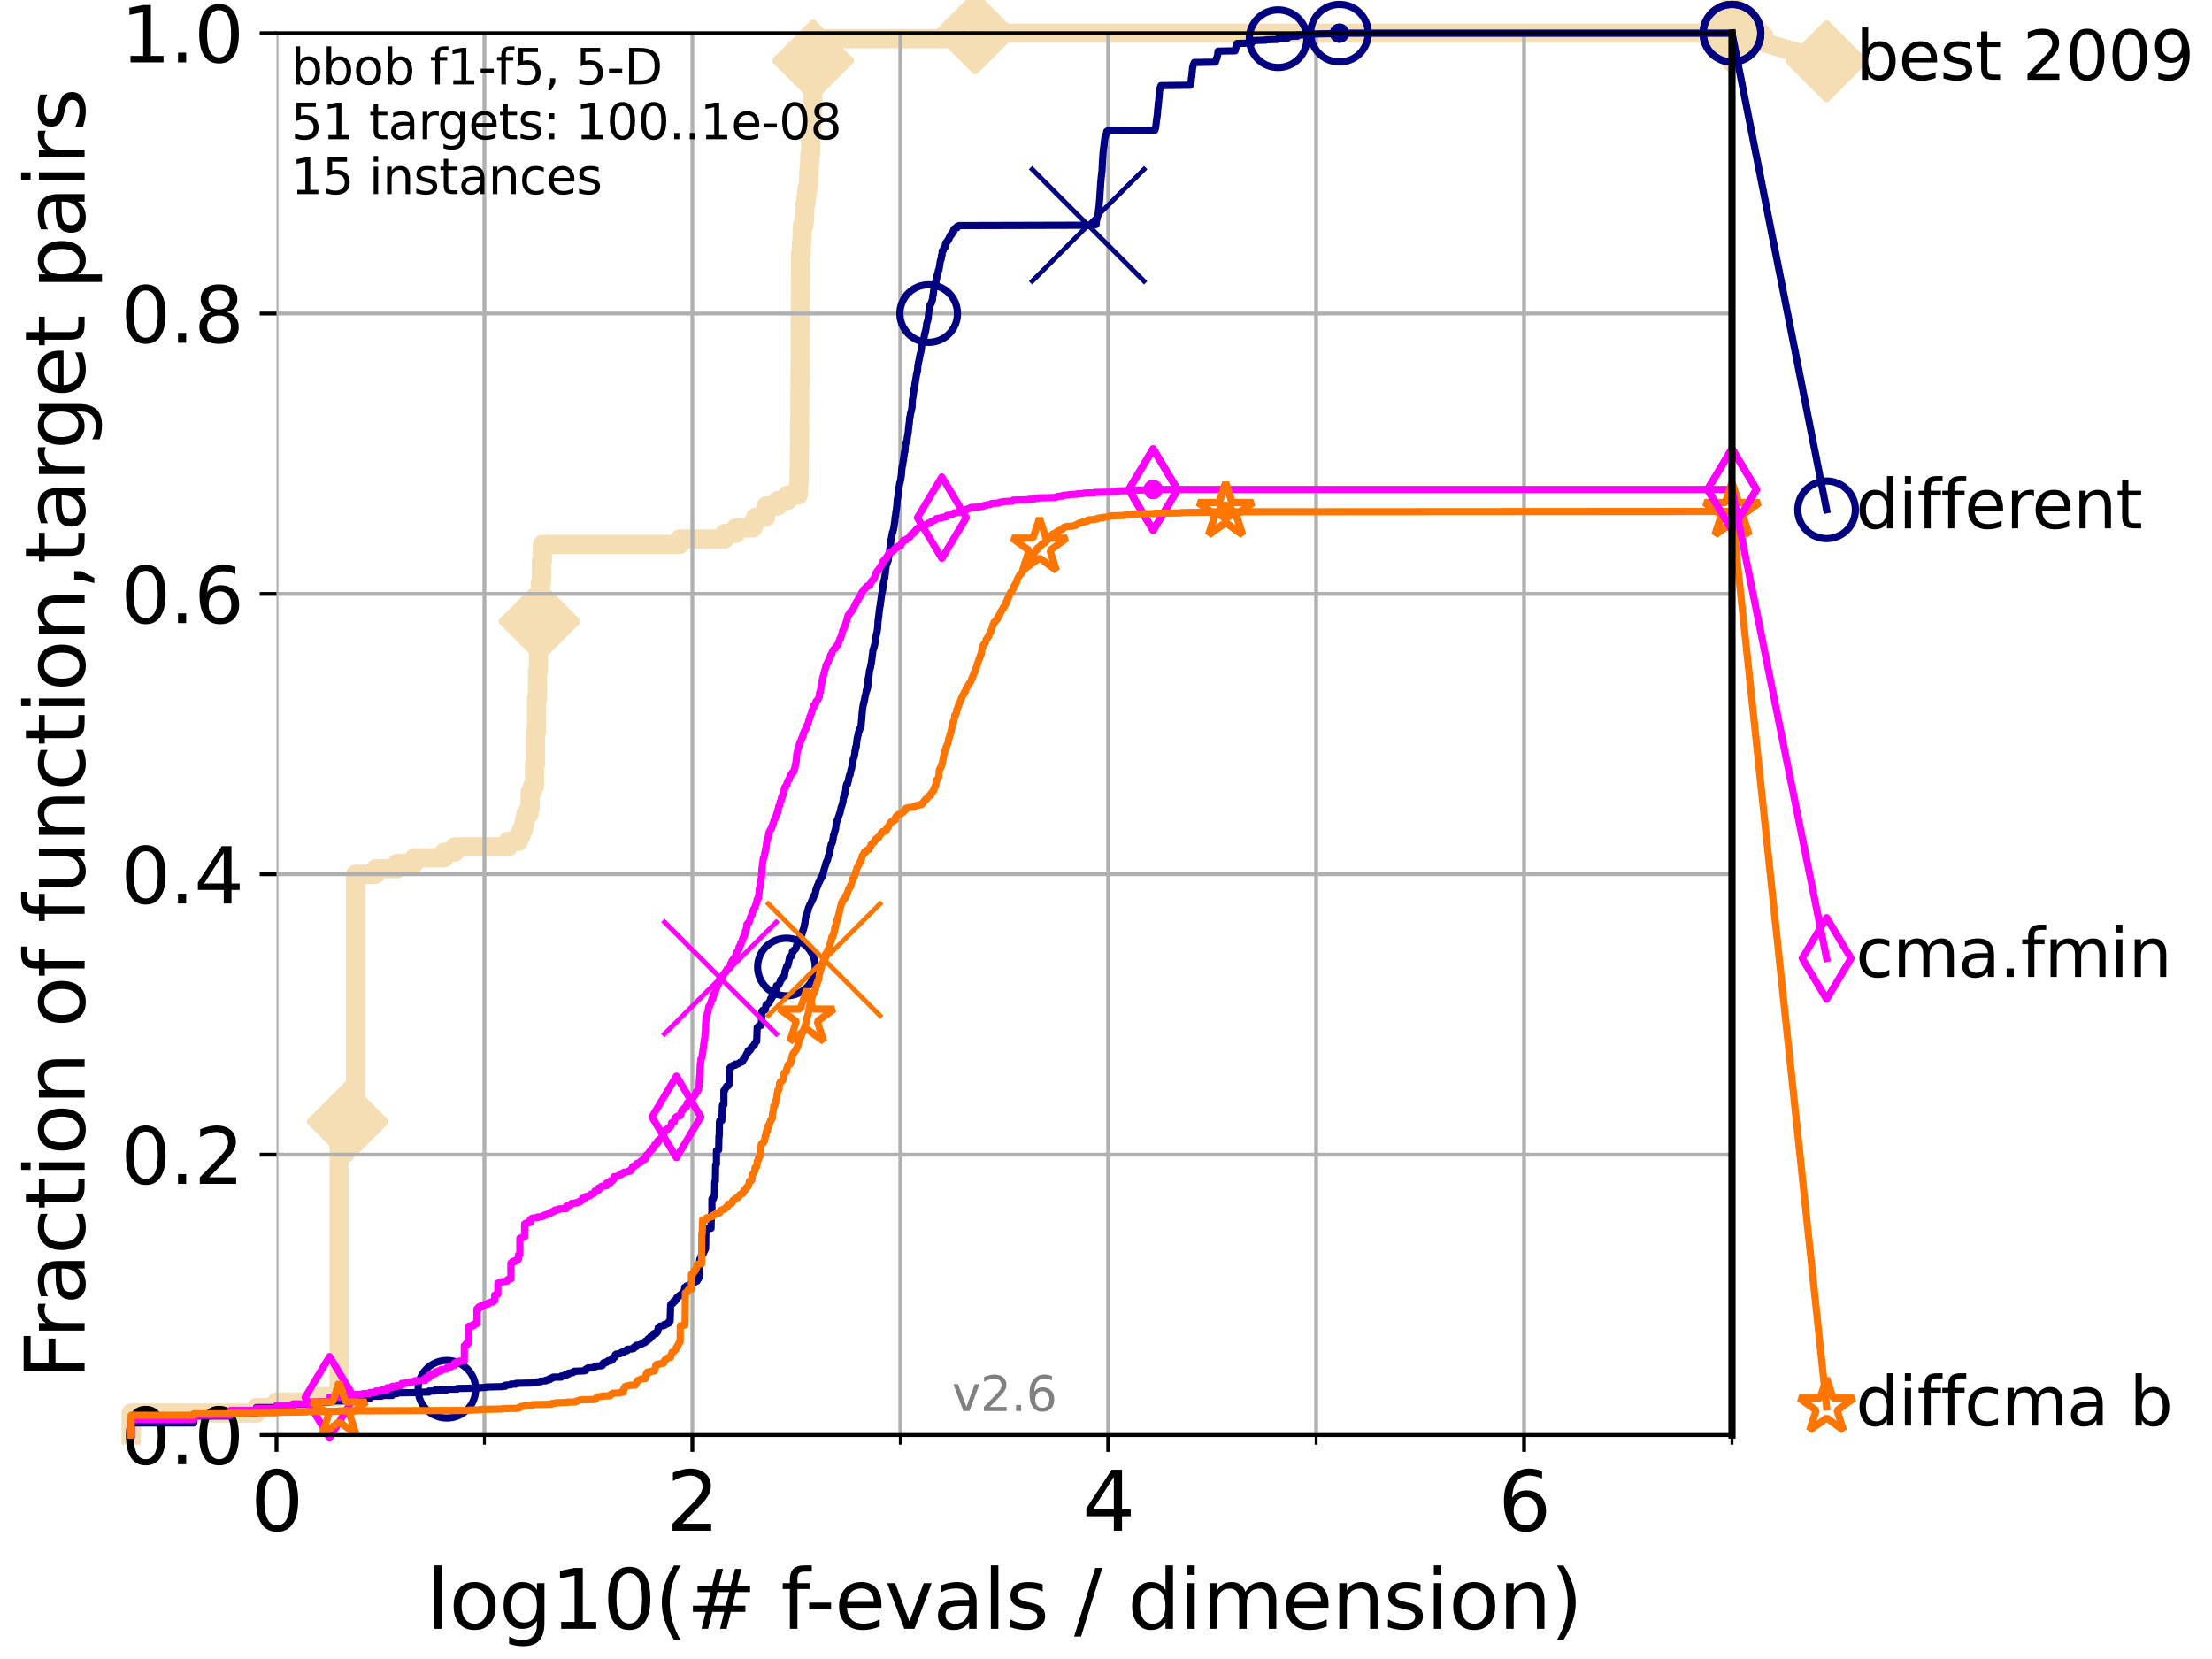 <?xml version="1.0" encoding="utf-8" standalone="no"?>
<!DOCTYPE svg PUBLIC "-//W3C//DTD SVG 1.1//EN"
  "http://www.w3.org/Graphics/SVG/1.1/DTD/svg11.dtd">
<svg height="345.6pt" version="1.1" viewBox="0 0 460.8 345.6" width="460.8pt" xmlns="http://www.w3.org/2000/svg" xmlns:xlink="http://www.w3.org/1999/xlink">
 <defs>
  <style type="text/css">*{stroke-linecap:butt;stroke-linejoin:round;}</style>
 </defs>
 <g id="figure_1">
  <g id="patch_1">
   <path d="M 0 345.6 
L 460.8 345.6 
L 460.8 0 
L 0 0 
z
" style="fill:#ffffff;"/>
  </g>
  <g id="axes_1">
   <g id="patch_2">
    <path d="M 57.6 298.944 
L 360.806 298.944 
L 360.806 6.912 
L 57.6 6.912 
z
" style="fill:#ffffff;"/>
   </g>
   <g id="line2d_1">
    <path d="M 27.324 298.944 
L 27.324 294.363 
L 53.402 294.363 
L 53.402 293.218 
L 57.6 293.218 
L 57.6 292.073 
L 66.441 292.073 
L 66.441 290.927 
L 70.639 290.927 
L 70.639 234.811 
L 72.432 234.811 
L 72.432 233.666 
L 74.069 233.666 
L 74.069 182.131 
L 78.267 182.131 
L 78.267 180.986 
L 82.713 180.986 
L 82.713 179.841 
L 86.307 179.841 
L 86.307 178.696 
L 92.52 178.696 
L 92.52 177.55 
L 94.736 177.55 
L 94.736 176.405 
L 105.851 176.405 
L 105.851 175.26 
L 108.034 175.26 
L 108.034 174.115 
L 108.543 174.115 
L 108.543 172.969 
L 109.038 172.969 
L 109.038 171.824 
L 109.28 171.824 
L 109.28 170.679 
L 109.52 170.679 
L 109.52 169.534 
L 110.221 169.534 
L 110.221 168.389 
L 110.449 168.389 
L 110.449 164.953 
L 110.897 164.953 
L 110.897 163.808 
L 111.335 163.808 
L 111.335 159.227 
L 111.55 159.227 
L 111.55 152.355 
L 111.762 152.355 
L 111.762 145.484 
L 111.972 145.484 
L 111.972 139.758 
L 112.18 139.758 
L 112.18 132.887 
L 112.386 132.887 
L 112.386 129.451 
L 112.589 129.451 
L 112.589 121.434 
L 112.79 121.434 
L 112.79 116.853 
L 112.989 116.853 
L 112.989 113.418 
L 141.567 113.418 
L 141.567 112.273 
L 150.985 112.273 
L 150.985 111.127 
L 153.282 111.127 
L 153.282 109.982 
L 156.851 109.982 
L 156.851 108.837 
L 157.438 108.837 
L 157.438 107.692 
L 159.535 107.692 
L 159.602 105.401 
L 162.06 105.401 
L 162.06 104.256 
L 164.037 104.256 
L 164.037 103.111 
L 166.275 103.111 
L 166.368 100.82 
L 166.449 100.82 
L 166.541 92.804 
L 166.564 92.804 
L 166.667 76.771 
L 166.679 76.771 
L 166.77 52.721 
L 166.939 52.721 
L 166.973 50.43 
L 167.051 50.43 
L 167.118 46.995 
L 167.482 46.995 
L 167.482 45.85 
L 167.602 45.85 
L 167.689 42.414 
L 167.883 42.414 
L 167.883 41.269 
L 168.021 41.269 
L 168.021 40.123 
L 168.19 40.123 
L 168.19 38.978 
L 168.41 38.978 
L 168.504 35.543 
L 168.555 35.543 
L 168.555 34.397 
L 168.699 34.397 
L 168.699 32.107 
L 168.852 32.107 
L 168.883 27.526 
L 169.105 27.526 
L 169.205 22.945 
L 169.274 22.945 
L 169.383 10.348 
L 169.393 10.348 
L 169.433 8.057 
L 203.153 8.057 
L 203.153 6.912 
L 360.806 6.912 
L 360.806 6.912 
" style="fill:none;stroke:#f5deb3;stroke-linecap:square;stroke-width:4;"/>
   </g>
   <g id="line2d_2">
    <defs>
     <path d="M -0 7.778 
L 7.778 0 
L 0 -7.778 
L -7.778 -0 
z
" id="m2d93bc5797" style="stroke:#f5deb3;stroke-linejoin:miter;stroke-width:1.5;"/>
    </defs>
    <g>
     <use style="fill:#f5deb3;stroke:#f5deb3;stroke-linejoin:miter;stroke-width:1.5;" x="72.432" xlink:href="#m2d93bc5797" y="233.666"/>
     <use style="fill:#f5deb3;stroke:#f5deb3;stroke-linejoin:miter;stroke-width:1.5;" x="112.386" xlink:href="#m2d93bc5797" y="129.451"/>
     <use style="fill:#f5deb3;stroke:#f5deb3;stroke-linejoin:miter;stroke-width:1.5;" x="169.374" xlink:href="#m2d93bc5797" y="12.638"/>
     <use style="fill:#f5deb3;stroke:#f5deb3;stroke-linejoin:miter;stroke-width:1.5;" x="203.153" xlink:href="#m2d93bc5797" y="6.912"/>
     <use style="fill:#f5deb3;stroke:#f5deb3;stroke-linejoin:miter;stroke-width:1.5;" x="203.153" xlink:href="#m2d93bc5797" y="6.912"/>
     <use style="fill:#f5deb3;stroke:#f5deb3;stroke-linejoin:miter;stroke-width:1.5;" x="360.806" xlink:href="#m2d93bc5797" y="6.912"/>
    </g>
   </g>
   <g id="line2d_3">
    <path style="fill:none;stroke:#f5deb3;stroke-linecap:square;stroke-width:4;"/>
    <g/>
   </g>
   <g id="line2d_4">
    <path d="M 360.806 6.912 
L 380.515 12.753 
" style="fill:none;stroke:#f5deb3;stroke-linecap:square;stroke-width:4;"/>
    <g>
     <use style="fill:#f5deb3;stroke:#f5deb3;stroke-linejoin:miter;stroke-width:1.5;" x="360.806" xlink:href="#m2d93bc5797" y="6.912"/>
     <use style="fill:#f5deb3;stroke:#f5deb3;stroke-linejoin:miter;stroke-width:1.5;" x="380.515" xlink:href="#m2d93bc5797" y="12.753"/>
    </g>
   </g>
   <g id="matplotlib.axis_1">
    <g id="xtick_1">
     <g id="line2d_5">
      <path clip-path="url(#pb75bc4a866)" d="M 57.6 298.944 
L 57.6 6.912 
" style="fill:none;stroke:#b0b0b0;stroke-linecap:square;stroke-width:0.8;"/>
     </g>
     <g id="line2d_6">
      <defs>
       <path d="M 0 0 
L 0 3.5 
" id="m0fa87102e2" style="stroke:#000000;stroke-width:0.8;"/>
      </defs>
      <g>
       <use style="stroke:#000000;stroke-width:0.8;" x="57.6" xlink:href="#m0fa87102e2" y="298.944"/>
      </g>
     </g>
     <g id="text_1">
      <!-- 0 -->
      <g transform="translate(52.192 318.861)scale(0.17 -0.17)">
       <defs>
        <path d="M 2034 4250 
Q 1547 4250 1301 3770 
Q 1056 3291 1056 2328 
Q 1056 1369 1301 889 
Q 1547 409 2034 409 
Q 2525 409 2770 889 
Q 3016 1369 3016 2328 
Q 3016 3291 2770 3770 
Q 2525 4250 2034 4250 
z
M 2034 4750 
Q 2819 4750 3233 4129 
Q 3647 3509 3647 2328 
Q 3647 1150 3233 529 
Q 2819 -91 2034 -91 
Q 1250 -91 836 529 
Q 422 1150 422 2328 
Q 422 3509 836 4129 
Q 1250 4750 2034 4750 
z
" id="DejaVuSans-30" transform="scale(0.016)"/>
       </defs>
       <use xlink:href="#DejaVuSans-30"/>
      </g>
     </g>
    </g>
    <g id="xtick_2">
     <g id="line2d_7">
      <path clip-path="url(#pb75bc4a866)" d="M 144.23 298.944 
L 144.23 6.912 
" style="fill:none;stroke:#b0b0b0;stroke-linecap:square;stroke-width:0.8;"/>
     </g>
     <g id="line2d_8">
      <g>
       <use style="stroke:#000000;stroke-width:0.8;" x="144.23" xlink:href="#m0fa87102e2" y="298.944"/>
      </g>
     </g>
     <g id="text_2">
      <!-- 2 -->
      <g transform="translate(138.822 318.861)scale(0.17 -0.17)">
       <defs>
        <path d="M 1228 531 
L 3431 531 
L 3431 0 
L 469 0 
L 469 531 
Q 828 903 1448 1529 
Q 2069 2156 2228 2338 
Q 2531 2678 2651 2914 
Q 2772 3150 2772 3378 
Q 2772 3750 2511 3984 
Q 2250 4219 1831 4219 
Q 1534 4219 1204 4116 
Q 875 4013 500 3803 
L 500 4441 
Q 881 4594 1212 4672 
Q 1544 4750 1819 4750 
Q 2544 4750 2975 4387 
Q 3406 4025 3406 3419 
Q 3406 3131 3298 2873 
Q 3191 2616 2906 2266 
Q 2828 2175 2409 1742 
Q 1991 1309 1228 531 
z
" id="DejaVuSans-32" transform="scale(0.016)"/>
       </defs>
       <use xlink:href="#DejaVuSans-32"/>
      </g>
     </g>
    </g>
    <g id="xtick_3">
     <g id="line2d_9">
      <path clip-path="url(#pb75bc4a866)" d="M 230.861 298.944 
L 230.861 6.912 
" style="fill:none;stroke:#b0b0b0;stroke-linecap:square;stroke-width:0.8;"/>
     </g>
     <g id="line2d_10">
      <g>
       <use style="stroke:#000000;stroke-width:0.8;" x="230.861" xlink:href="#m0fa87102e2" y="298.944"/>
      </g>
     </g>
     <g id="text_3">
      <!-- 4 -->
      <g transform="translate(225.453 318.861)scale(0.17 -0.17)">
       <defs>
        <path d="M 2419 4116 
L 825 1625 
L 2419 1625 
L 2419 4116 
z
M 2253 4666 
L 3047 4666 
L 3047 1625 
L 3713 1625 
L 3713 1100 
L 3047 1100 
L 3047 0 
L 2419 0 
L 2419 1100 
L 313 1100 
L 313 1709 
L 2253 4666 
z
" id="DejaVuSans-34" transform="scale(0.016)"/>
       </defs>
       <use xlink:href="#DejaVuSans-34"/>
      </g>
     </g>
    </g>
    <g id="xtick_4">
     <g id="line2d_11">
      <path clip-path="url(#pb75bc4a866)" d="M 317.491 298.944 
L 317.491 6.912 
" style="fill:none;stroke:#b0b0b0;stroke-linecap:square;stroke-width:0.8;"/>
     </g>
     <g id="line2d_12">
      <g>
       <use style="stroke:#000000;stroke-width:0.8;" x="317.491" xlink:href="#m0fa87102e2" y="298.944"/>
      </g>
     </g>
     <g id="text_4">
      <!-- 6 -->
      <g transform="translate(312.083 318.861)scale(0.17 -0.17)">
       <defs>
        <path d="M 2113 2584 
Q 1688 2584 1439 2293 
Q 1191 2003 1191 1497 
Q 1191 994 1439 701 
Q 1688 409 2113 409 
Q 2538 409 2786 701 
Q 3034 994 3034 1497 
Q 3034 2003 2786 2293 
Q 2538 2584 2113 2584 
z
M 3366 4563 
L 3366 3988 
Q 3128 4100 2886 4159 
Q 2644 4219 2406 4219 
Q 1781 4219 1451 3797 
Q 1122 3375 1075 2522 
Q 1259 2794 1537 2939 
Q 1816 3084 2150 3084 
Q 2853 3084 3261 2657 
Q 3669 2231 3669 1497 
Q 3669 778 3244 343 
Q 2819 -91 2113 -91 
Q 1303 -91 875 529 
Q 447 1150 447 2328 
Q 447 3434 972 4092 
Q 1497 4750 2381 4750 
Q 2619 4750 2861 4703 
Q 3103 4656 3366 4563 
z
" id="DejaVuSans-36" transform="scale(0.016)"/>
       </defs>
       <use xlink:href="#DejaVuSans-36"/>
      </g>
     </g>
    </g>
    <g id="xtick_5">
     <g id="line2d_13">
      <path clip-path="url(#pb75bc4a866)" d="M 100.915 298.944 
L 100.915 6.912 
" style="fill:none;stroke:#b0b0b0;stroke-linecap:square;stroke-width:0.8;"/>
     </g>
     <g id="line2d_14">
      <defs>
       <path d="M 0 0 
L 0 2 
" id="m360cc9547a" style="stroke:#000000;stroke-width:0.6;"/>
      </defs>
      <g>
       <use style="stroke:#000000;stroke-width:0.6;" x="100.915" xlink:href="#m360cc9547a" y="298.944"/>
      </g>
     </g>
    </g>
    <g id="xtick_6">
     <g id="line2d_15">
      <path clip-path="url(#pb75bc4a866)" d="M 187.546 298.944 
L 187.546 6.912 
" style="fill:none;stroke:#b0b0b0;stroke-linecap:square;stroke-width:0.8;"/>
     </g>
     <g id="line2d_16">
      <g>
       <use style="stroke:#000000;stroke-width:0.6;" x="187.546" xlink:href="#m360cc9547a" y="298.944"/>
      </g>
     </g>
    </g>
    <g id="xtick_7">
     <g id="line2d_17">
      <path clip-path="url(#pb75bc4a866)" d="M 274.176 298.944 
L 274.176 6.912 
" style="fill:none;stroke:#b0b0b0;stroke-linecap:square;stroke-width:0.8;"/>
     </g>
     <g id="line2d_18">
      <g>
       <use style="stroke:#000000;stroke-width:0.6;" x="274.176" xlink:href="#m360cc9547a" y="298.944"/>
      </g>
     </g>
    </g>
    <g id="xtick_8">
     <g id="line2d_19">
      <path clip-path="url(#pb75bc4a866)" d="M 360.806 298.944 
L 360.806 6.912 
" style="fill:none;stroke:#b0b0b0;stroke-linecap:square;stroke-width:0.8;"/>
     </g>
     <g id="line2d_20">
      <g>
       <use style="stroke:#000000;stroke-width:0.6;" x="360.806" xlink:href="#m360cc9547a" y="298.944"/>
      </g>
     </g>
    </g>
    <g id="text_5">
     <!-- log10(# f-evals / dimension) -->
     <g transform="translate(88.823 339.314)scale(0.17 -0.17)">
      <defs>
       <path d="M 603 4863 
L 1178 4863 
L 1178 0 
L 603 0 
L 603 4863 
z
" id="DejaVuSans-6c" transform="scale(0.016)"/>
       <path d="M 1959 3097 
Q 1497 3097 1228 2736 
Q 959 2375 959 1747 
Q 959 1119 1226 758 
Q 1494 397 1959 397 
Q 2419 397 2687 759 
Q 2956 1122 2956 1747 
Q 2956 2369 2687 2733 
Q 2419 3097 1959 3097 
z
M 1959 3584 
Q 2709 3584 3137 3096 
Q 3566 2609 3566 1747 
Q 3566 888 3137 398 
Q 2709 -91 1959 -91 
Q 1206 -91 779 398 
Q 353 888 353 1747 
Q 353 2609 779 3096 
Q 1206 3584 1959 3584 
z
" id="DejaVuSans-6f" transform="scale(0.016)"/>
       <path d="M 2906 1791 
Q 2906 2416 2648 2759 
Q 2391 3103 1925 3103 
Q 1463 3103 1205 2759 
Q 947 2416 947 1791 
Q 947 1169 1205 825 
Q 1463 481 1925 481 
Q 2391 481 2648 825 
Q 2906 1169 2906 1791 
z
M 3481 434 
Q 3481 -459 3084 -895 
Q 2688 -1331 1869 -1331 
Q 1566 -1331 1297 -1286 
Q 1028 -1241 775 -1147 
L 775 -588 
Q 1028 -725 1275 -790 
Q 1522 -856 1778 -856 
Q 2344 -856 2625 -561 
Q 2906 -266 2906 331 
L 2906 616 
Q 2728 306 2450 153 
Q 2172 0 1784 0 
Q 1141 0 747 490 
Q 353 981 353 1791 
Q 353 2603 747 3093 
Q 1141 3584 1784 3584 
Q 2172 3584 2450 3431 
Q 2728 3278 2906 2969 
L 2906 3500 
L 3481 3500 
L 3481 434 
z
" id="DejaVuSans-67" transform="scale(0.016)"/>
       <path d="M 794 531 
L 1825 531 
L 1825 4091 
L 703 3866 
L 703 4441 
L 1819 4666 
L 2450 4666 
L 2450 531 
L 3481 531 
L 3481 0 
L 794 0 
L 794 531 
z
" id="DejaVuSans-31" transform="scale(0.016)"/>
       <path d="M 1984 4856 
Q 1566 4138 1362 3434 
Q 1159 2731 1159 2009 
Q 1159 1288 1364 580 
Q 1569 -128 1984 -844 
L 1484 -844 
Q 1016 -109 783 600 
Q 550 1309 550 2009 
Q 550 2706 781 3412 
Q 1013 4119 1484 4856 
L 1984 4856 
z
" id="DejaVuSans-28" transform="scale(0.016)"/>
       <path d="M 3272 2816 
L 2363 2816 
L 2100 1772 
L 3016 1772 
L 3272 2816 
z
M 2803 4594 
L 2478 3297 
L 3391 3297 
L 3719 4594 
L 4219 4594 
L 3897 3297 
L 4872 3297 
L 4872 2816 
L 3775 2816 
L 3519 1772 
L 4513 1772 
L 4513 1294 
L 3397 1294 
L 3072 0 
L 2572 0 
L 2894 1294 
L 1978 1294 
L 1656 0 
L 1153 0 
L 1478 1294 
L 494 1294 
L 494 1772 
L 1594 1772 
L 1856 2816 
L 850 2816 
L 850 3297 
L 1978 3297 
L 2297 4594 
L 2803 4594 
z
" id="DejaVuSans-23" transform="scale(0.016)"/>
       <path id="DejaVuSans-20" transform="scale(0.016)"/>
       <path d="M 2375 4863 
L 2375 4384 
L 1825 4384 
Q 1516 4384 1395 4259 
Q 1275 4134 1275 3809 
L 1275 3500 
L 2222 3500 
L 2222 3053 
L 1275 3053 
L 1275 0 
L 697 0 
L 697 3053 
L 147 3053 
L 147 3500 
L 697 3500 
L 697 3744 
Q 697 4328 969 4595 
Q 1241 4863 1831 4863 
L 2375 4863 
z
" id="DejaVuSans-66" transform="scale(0.016)"/>
       <path d="M 313 2009 
L 1997 2009 
L 1997 1497 
L 313 1497 
L 313 2009 
z
" id="DejaVuSans-2d" transform="scale(0.016)"/>
       <path d="M 3597 1894 
L 3597 1613 
L 953 1613 
Q 991 1019 1311 708 
Q 1631 397 2203 397 
Q 2534 397 2845 478 
Q 3156 559 3463 722 
L 3463 178 
Q 3153 47 2828 -22 
Q 2503 -91 2169 -91 
Q 1331 -91 842 396 
Q 353 884 353 1716 
Q 353 2575 817 3079 
Q 1281 3584 2069 3584 
Q 2775 3584 3186 3129 
Q 3597 2675 3597 1894 
z
M 3022 2063 
Q 3016 2534 2758 2815 
Q 2500 3097 2075 3097 
Q 1594 3097 1305 2825 
Q 1016 2553 972 2059 
L 3022 2063 
z
" id="DejaVuSans-65" transform="scale(0.016)"/>
       <path d="M 191 3500 
L 800 3500 
L 1894 563 
L 2988 3500 
L 3597 3500 
L 2284 0 
L 1503 0 
L 191 3500 
z
" id="DejaVuSans-76" transform="scale(0.016)"/>
       <path d="M 2194 1759 
Q 1497 1759 1228 1600 
Q 959 1441 959 1056 
Q 959 750 1161 570 
Q 1363 391 1709 391 
Q 2188 391 2477 730 
Q 2766 1069 2766 1631 
L 2766 1759 
L 2194 1759 
z
M 3341 1997 
L 3341 0 
L 2766 0 
L 2766 531 
Q 2569 213 2275 61 
Q 1981 -91 1556 -91 
Q 1019 -91 701 211 
Q 384 513 384 1019 
Q 384 1609 779 1909 
Q 1175 2209 1959 2209 
L 2766 2209 
L 2766 2266 
Q 2766 2663 2505 2880 
Q 2244 3097 1772 3097 
Q 1472 3097 1187 3025 
Q 903 2953 641 2809 
L 641 3341 
Q 956 3463 1253 3523 
Q 1550 3584 1831 3584 
Q 2591 3584 2966 3190 
Q 3341 2797 3341 1997 
z
" id="DejaVuSans-61" transform="scale(0.016)"/>
       <path d="M 2834 3397 
L 2834 2853 
Q 2591 2978 2328 3040 
Q 2066 3103 1784 3103 
Q 1356 3103 1142 2972 
Q 928 2841 928 2578 
Q 928 2378 1081 2264 
Q 1234 2150 1697 2047 
L 1894 2003 
Q 2506 1872 2764 1633 
Q 3022 1394 3022 966 
Q 3022 478 2636 193 
Q 2250 -91 1575 -91 
Q 1294 -91 989 -36 
Q 684 19 347 128 
L 347 722 
Q 666 556 975 473 
Q 1284 391 1588 391 
Q 1994 391 2212 530 
Q 2431 669 2431 922 
Q 2431 1156 2273 1281 
Q 2116 1406 1581 1522 
L 1381 1569 
Q 847 1681 609 1914 
Q 372 2147 372 2553 
Q 372 3047 722 3315 
Q 1072 3584 1716 3584 
Q 2034 3584 2315 3537 
Q 2597 3491 2834 3397 
z
" id="DejaVuSans-73" transform="scale(0.016)"/>
       <path d="M 1625 4666 
L 2156 4666 
L 531 -594 
L 0 -594 
L 1625 4666 
z
" id="DejaVuSans-2f" transform="scale(0.016)"/>
       <path d="M 2906 2969 
L 2906 4863 
L 3481 4863 
L 3481 0 
L 2906 0 
L 2906 525 
Q 2725 213 2448 61 
Q 2172 -91 1784 -91 
Q 1150 -91 751 415 
Q 353 922 353 1747 
Q 353 2572 751 3078 
Q 1150 3584 1784 3584 
Q 2172 3584 2448 3432 
Q 2725 3281 2906 2969 
z
M 947 1747 
Q 947 1113 1208 752 
Q 1469 391 1925 391 
Q 2381 391 2643 752 
Q 2906 1113 2906 1747 
Q 2906 2381 2643 2742 
Q 2381 3103 1925 3103 
Q 1469 3103 1208 2742 
Q 947 2381 947 1747 
z
" id="DejaVuSans-64" transform="scale(0.016)"/>
       <path d="M 603 3500 
L 1178 3500 
L 1178 0 
L 603 0 
L 603 3500 
z
M 603 4863 
L 1178 4863 
L 1178 4134 
L 603 4134 
L 603 4863 
z
" id="DejaVuSans-69" transform="scale(0.016)"/>
       <path d="M 3328 2828 
Q 3544 3216 3844 3400 
Q 4144 3584 4550 3584 
Q 5097 3584 5394 3201 
Q 5691 2819 5691 2113 
L 5691 0 
L 5113 0 
L 5113 2094 
Q 5113 2597 4934 2840 
Q 4756 3084 4391 3084 
Q 3944 3084 3684 2787 
Q 3425 2491 3425 1978 
L 3425 0 
L 2847 0 
L 2847 2094 
Q 2847 2600 2669 2842 
Q 2491 3084 2119 3084 
Q 1678 3084 1418 2786 
Q 1159 2488 1159 1978 
L 1159 0 
L 581 0 
L 581 3500 
L 1159 3500 
L 1159 2956 
Q 1356 3278 1631 3431 
Q 1906 3584 2284 3584 
Q 2666 3584 2933 3390 
Q 3200 3197 3328 2828 
z
" id="DejaVuSans-6d" transform="scale(0.016)"/>
       <path d="M 3513 2113 
L 3513 0 
L 2938 0 
L 2938 2094 
Q 2938 2591 2744 2837 
Q 2550 3084 2163 3084 
Q 1697 3084 1428 2787 
Q 1159 2491 1159 1978 
L 1159 0 
L 581 0 
L 581 3500 
L 1159 3500 
L 1159 2956 
Q 1366 3272 1645 3428 
Q 1925 3584 2291 3584 
Q 2894 3584 3203 3211 
Q 3513 2838 3513 2113 
z
" id="DejaVuSans-6e" transform="scale(0.016)"/>
       <path d="M 513 4856 
L 1013 4856 
Q 1481 4119 1714 3412 
Q 1947 2706 1947 2009 
Q 1947 1309 1714 600 
Q 1481 -109 1013 -844 
L 513 -844 
Q 928 -128 1133 580 
Q 1338 1288 1338 2009 
Q 1338 2731 1133 3434 
Q 928 4138 513 4856 
z
" id="DejaVuSans-29" transform="scale(0.016)"/>
      </defs>
      <use xlink:href="#DejaVuSans-6c"/>
      <use x="27.783" xlink:href="#DejaVuSans-6f"/>
      <use x="88.965" xlink:href="#DejaVuSans-67"/>
      <use x="152.441" xlink:href="#DejaVuSans-31"/>
      <use x="216.064" xlink:href="#DejaVuSans-30"/>
      <use x="279.688" xlink:href="#DejaVuSans-28"/>
      <use x="318.701" xlink:href="#DejaVuSans-23"/>
      <use x="402.49" xlink:href="#DejaVuSans-20"/>
      <use x="434.277" xlink:href="#DejaVuSans-66"/>
      <use x="463.982" xlink:href="#DejaVuSans-2d"/>
      <use x="500.066" xlink:href="#DejaVuSans-65"/>
      <use x="561.59" xlink:href="#DejaVuSans-76"/>
      <use x="620.77" xlink:href="#DejaVuSans-61"/>
      <use x="682.049" xlink:href="#DejaVuSans-6c"/>
      <use x="709.832" xlink:href="#DejaVuSans-73"/>
      <use x="761.932" xlink:href="#DejaVuSans-20"/>
      <use x="793.719" xlink:href="#DejaVuSans-2f"/>
      <use x="827.41" xlink:href="#DejaVuSans-20"/>
      <use x="859.197" xlink:href="#DejaVuSans-64"/>
      <use x="922.674" xlink:href="#DejaVuSans-69"/>
      <use x="950.457" xlink:href="#DejaVuSans-6d"/>
      <use x="1047.869" xlink:href="#DejaVuSans-65"/>
      <use x="1109.393" xlink:href="#DejaVuSans-6e"/>
      <use x="1172.771" xlink:href="#DejaVuSans-73"/>
      <use x="1224.871" xlink:href="#DejaVuSans-69"/>
      <use x="1252.654" xlink:href="#DejaVuSans-6f"/>
      <use x="1313.836" xlink:href="#DejaVuSans-6e"/>
      <use x="1377.215" xlink:href="#DejaVuSans-29"/>
     </g>
    </g>
   </g>
   <g id="matplotlib.axis_2">
    <g id="ytick_1">
     <g id="line2d_21">
      <path clip-path="url(#pb75bc4a866)" d="M 57.6 298.944 
L 360.806 298.944 
" style="fill:none;stroke:#b0b0b0;stroke-linecap:square;stroke-width:0.8;"/>
     </g>
     <g id="line2d_22">
      <defs>
       <path d="M 0 0 
L -3.5 0 
" id="m9269c16eb1" style="stroke:#000000;stroke-width:0.8;"/>
      </defs>
      <g>
       <use style="stroke:#000000;stroke-width:0.8;" x="57.6" xlink:href="#m9269c16eb1" y="298.944"/>
      </g>
     </g>
     <g id="text_6">
      <!-- 0.0 -->
      <g transform="translate(25.155 305.023)scale(0.16 -0.16)">
       <defs>
        <path d="M 684 794 
L 1344 794 
L 1344 0 
L 684 0 
L 684 794 
z
" id="DejaVuSans-2e" transform="scale(0.016)"/>
       </defs>
       <use xlink:href="#DejaVuSans-30"/>
       <use x="63.623" xlink:href="#DejaVuSans-2e"/>
       <use x="95.41" xlink:href="#DejaVuSans-30"/>
      </g>
     </g>
    </g>
    <g id="ytick_2">
     <g id="line2d_23">
      <path clip-path="url(#pb75bc4a866)" d="M 57.6 240.538 
L 360.806 240.538 
" style="fill:none;stroke:#b0b0b0;stroke-linecap:square;stroke-width:0.8;"/>
     </g>
     <g id="line2d_24">
      <g>
       <use style="stroke:#000000;stroke-width:0.8;" x="57.6" xlink:href="#m9269c16eb1" y="240.538"/>
      </g>
     </g>
     <g id="text_7">
      <!-- 0.2 -->
      <g transform="translate(25.155 246.616)scale(0.16 -0.16)">
       <use xlink:href="#DejaVuSans-30"/>
       <use x="63.623" xlink:href="#DejaVuSans-2e"/>
       <use x="95.41" xlink:href="#DejaVuSans-32"/>
      </g>
     </g>
    </g>
    <g id="ytick_3">
     <g id="line2d_25">
      <path clip-path="url(#pb75bc4a866)" d="M 57.6 182.131 
L 360.806 182.131 
" style="fill:none;stroke:#b0b0b0;stroke-linecap:square;stroke-width:0.8;"/>
     </g>
     <g id="line2d_26">
      <g>
       <use style="stroke:#000000;stroke-width:0.8;" x="57.6" xlink:href="#m9269c16eb1" y="182.131"/>
      </g>
     </g>
     <g id="text_8">
      <!-- 0.4 -->
      <g transform="translate(25.155 188.21)scale(0.16 -0.16)">
       <use xlink:href="#DejaVuSans-30"/>
       <use x="63.623" xlink:href="#DejaVuSans-2e"/>
       <use x="95.41" xlink:href="#DejaVuSans-34"/>
      </g>
     </g>
    </g>
    <g id="ytick_4">
     <g id="line2d_27">
      <path clip-path="url(#pb75bc4a866)" d="M 57.6 123.725 
L 360.806 123.725 
" style="fill:none;stroke:#b0b0b0;stroke-linecap:square;stroke-width:0.8;"/>
     </g>
     <g id="line2d_28">
      <g>
       <use style="stroke:#000000;stroke-width:0.8;" x="57.6" xlink:href="#m9269c16eb1" y="123.725"/>
      </g>
     </g>
     <g id="text_9">
      <!-- 0.6 -->
      <g transform="translate(25.155 129.804)scale(0.16 -0.16)">
       <use xlink:href="#DejaVuSans-30"/>
       <use x="63.623" xlink:href="#DejaVuSans-2e"/>
       <use x="95.41" xlink:href="#DejaVuSans-36"/>
      </g>
     </g>
    </g>
    <g id="ytick_5">
     <g id="line2d_29">
      <path clip-path="url(#pb75bc4a866)" d="M 57.6 65.318 
L 360.806 65.318 
" style="fill:none;stroke:#b0b0b0;stroke-linecap:square;stroke-width:0.8;"/>
     </g>
     <g id="line2d_30">
      <g>
       <use style="stroke:#000000;stroke-width:0.8;" x="57.6" xlink:href="#m9269c16eb1" y="65.318"/>
      </g>
     </g>
     <g id="text_10">
      <!-- 0.8 -->
      <g transform="translate(25.155 71.397)scale(0.16 -0.16)">
       <defs>
        <path d="M 2034 2216 
Q 1584 2216 1326 1975 
Q 1069 1734 1069 1313 
Q 1069 891 1326 650 
Q 1584 409 2034 409 
Q 2484 409 2743 651 
Q 3003 894 3003 1313 
Q 3003 1734 2745 1975 
Q 2488 2216 2034 2216 
z
M 1403 2484 
Q 997 2584 770 2862 
Q 544 3141 544 3541 
Q 544 4100 942 4425 
Q 1341 4750 2034 4750 
Q 2731 4750 3128 4425 
Q 3525 4100 3525 3541 
Q 3525 3141 3298 2862 
Q 3072 2584 2669 2484 
Q 3125 2378 3379 2068 
Q 3634 1759 3634 1313 
Q 3634 634 3220 271 
Q 2806 -91 2034 -91 
Q 1263 -91 848 271 
Q 434 634 434 1313 
Q 434 1759 690 2068 
Q 947 2378 1403 2484 
z
M 1172 3481 
Q 1172 3119 1398 2916 
Q 1625 2713 2034 2713 
Q 2441 2713 2670 2916 
Q 2900 3119 2900 3481 
Q 2900 3844 2670 4047 
Q 2441 4250 2034 4250 
Q 1625 4250 1398 4047 
Q 1172 3844 1172 3481 
z
" id="DejaVuSans-38" transform="scale(0.016)"/>
       </defs>
       <use xlink:href="#DejaVuSans-30"/>
       <use x="63.623" xlink:href="#DejaVuSans-2e"/>
       <use x="95.41" xlink:href="#DejaVuSans-38"/>
      </g>
     </g>
    </g>
    <g id="ytick_6">
     <g id="line2d_31">
      <path clip-path="url(#pb75bc4a866)" d="M 57.6 6.912 
L 360.806 6.912 
" style="fill:none;stroke:#b0b0b0;stroke-linecap:square;stroke-width:0.8;"/>
     </g>
     <g id="line2d_32">
      <g>
       <use style="stroke:#000000;stroke-width:0.8;" x="57.6" xlink:href="#m9269c16eb1" y="6.912"/>
      </g>
     </g>
     <g id="text_11">
      <!-- 1.0 -->
      <g transform="translate(25.155 12.991)scale(0.16 -0.16)">
       <use xlink:href="#DejaVuSans-31"/>
       <use x="63.623" xlink:href="#DejaVuSans-2e"/>
       <use x="95.41" xlink:href="#DejaVuSans-30"/>
      </g>
     </g>
    </g>
    <g id="text_12">
     <!-- Fraction of function,target pairs -->
     <g transform="translate(17.62 287.313)rotate(-90)scale(0.17 -0.17)">
      <defs>
       <path d="M 628 4666 
L 3309 4666 
L 3309 4134 
L 1259 4134 
L 1259 2759 
L 3109 2759 
L 3109 2228 
L 1259 2228 
L 1259 0 
L 628 0 
L 628 4666 
z
" id="DejaVuSans-46" transform="scale(0.016)"/>
       <path d="M 2631 2963 
Q 2534 3019 2420 3045 
Q 2306 3072 2169 3072 
Q 1681 3072 1420 2755 
Q 1159 2438 1159 1844 
L 1159 0 
L 581 0 
L 581 3500 
L 1159 3500 
L 1159 2956 
Q 1341 3275 1631 3429 
Q 1922 3584 2338 3584 
Q 2397 3584 2469 3576 
Q 2541 3569 2628 3553 
L 2631 2963 
z
" id="DejaVuSans-72" transform="scale(0.016)"/>
       <path d="M 3122 3366 
L 3122 2828 
Q 2878 2963 2633 3030 
Q 2388 3097 2138 3097 
Q 1578 3097 1268 2742 
Q 959 2388 959 1747 
Q 959 1106 1268 751 
Q 1578 397 2138 397 
Q 2388 397 2633 464 
Q 2878 531 3122 666 
L 3122 134 
Q 2881 22 2623 -34 
Q 2366 -91 2075 -91 
Q 1284 -91 818 406 
Q 353 903 353 1747 
Q 353 2603 823 3093 
Q 1294 3584 2113 3584 
Q 2378 3584 2631 3529 
Q 2884 3475 3122 3366 
z
" id="DejaVuSans-63" transform="scale(0.016)"/>
       <path d="M 1172 4494 
L 1172 3500 
L 2356 3500 
L 2356 3053 
L 1172 3053 
L 1172 1153 
Q 1172 725 1289 603 
Q 1406 481 1766 481 
L 2356 481 
L 2356 0 
L 1766 0 
Q 1100 0 847 248 
Q 594 497 594 1153 
L 594 3053 
L 172 3053 
L 172 3500 
L 594 3500 
L 594 4494 
L 1172 4494 
z
" id="DejaVuSans-74" transform="scale(0.016)"/>
       <path d="M 544 1381 
L 544 3500 
L 1119 3500 
L 1119 1403 
Q 1119 906 1312 657 
Q 1506 409 1894 409 
Q 2359 409 2629 706 
Q 2900 1003 2900 1516 
L 2900 3500 
L 3475 3500 
L 3475 0 
L 2900 0 
L 2900 538 
Q 2691 219 2414 64 
Q 2138 -91 1772 -91 
Q 1169 -91 856 284 
Q 544 659 544 1381 
z
M 1991 3584 
L 1991 3584 
z
" id="DejaVuSans-75" transform="scale(0.016)"/>
       <path d="M 750 794 
L 1409 794 
L 1409 256 
L 897 -744 
L 494 -744 
L 750 256 
L 750 794 
z
" id="DejaVuSans-2c" transform="scale(0.016)"/>
       <path d="M 1159 525 
L 1159 -1331 
L 581 -1331 
L 581 3500 
L 1159 3500 
L 1159 2969 
Q 1341 3281 1617 3432 
Q 1894 3584 2278 3584 
Q 2916 3584 3314 3078 
Q 3713 2572 3713 1747 
Q 3713 922 3314 415 
Q 2916 -91 2278 -91 
Q 1894 -91 1617 61 
Q 1341 213 1159 525 
z
M 3116 1747 
Q 3116 2381 2855 2742 
Q 2594 3103 2138 3103 
Q 1681 3103 1420 2742 
Q 1159 2381 1159 1747 
Q 1159 1113 1420 752 
Q 1681 391 2138 391 
Q 2594 391 2855 752 
Q 3116 1113 3116 1747 
z
" id="DejaVuSans-70" transform="scale(0.016)"/>
      </defs>
      <use xlink:href="#DejaVuSans-46"/>
      <use x="50.27" xlink:href="#DejaVuSans-72"/>
      <use x="91.383" xlink:href="#DejaVuSans-61"/>
      <use x="152.662" xlink:href="#DejaVuSans-63"/>
      <use x="207.643" xlink:href="#DejaVuSans-74"/>
      <use x="246.852" xlink:href="#DejaVuSans-69"/>
      <use x="274.635" xlink:href="#DejaVuSans-6f"/>
      <use x="335.816" xlink:href="#DejaVuSans-6e"/>
      <use x="399.195" xlink:href="#DejaVuSans-20"/>
      <use x="430.982" xlink:href="#DejaVuSans-6f"/>
      <use x="492.164" xlink:href="#DejaVuSans-66"/>
      <use x="527.369" xlink:href="#DejaVuSans-20"/>
      <use x="559.156" xlink:href="#DejaVuSans-66"/>
      <use x="594.361" xlink:href="#DejaVuSans-75"/>
      <use x="657.74" xlink:href="#DejaVuSans-6e"/>
      <use x="721.119" xlink:href="#DejaVuSans-63"/>
      <use x="776.1" xlink:href="#DejaVuSans-74"/>
      <use x="815.309" xlink:href="#DejaVuSans-69"/>
      <use x="843.092" xlink:href="#DejaVuSans-6f"/>
      <use x="904.273" xlink:href="#DejaVuSans-6e"/>
      <use x="967.652" xlink:href="#DejaVuSans-2c"/>
      <use x="999.439" xlink:href="#DejaVuSans-74"/>
      <use x="1038.648" xlink:href="#DejaVuSans-61"/>
      <use x="1099.928" xlink:href="#DejaVuSans-72"/>
      <use x="1139.291" xlink:href="#DejaVuSans-67"/>
      <use x="1202.768" xlink:href="#DejaVuSans-65"/>
      <use x="1264.291" xlink:href="#DejaVuSans-74"/>
      <use x="1303.5" xlink:href="#DejaVuSans-20"/>
      <use x="1335.287" xlink:href="#DejaVuSans-70"/>
      <use x="1398.764" xlink:href="#DejaVuSans-61"/>
      <use x="1460.043" xlink:href="#DejaVuSans-69"/>
      <use x="1487.826" xlink:href="#DejaVuSans-72"/>
      <use x="1528.939" xlink:href="#DejaVuSans-73"/>
     </g>
    </g>
   </g>
   <g id="line2d_33">
    <defs>
     <path d="M 0 1.5 
C 0.398 1.5 0.779 1.342 1.061 1.061 
C 1.342 0.779 1.5 0.398 1.5 0 
C 1.5 -0.398 1.342 -0.779 1.061 -1.061 
C 0.779 -1.342 0.398 -1.5 0 -1.5 
C -0.398 -1.5 -0.779 -1.342 -1.061 -1.061 
C -1.342 -0.779 -1.5 -0.398 -1.5 0 
C -1.5 0.398 -1.342 0.779 -1.061 1.061 
C -0.779 1.342 -0.398 1.5 0 1.5 
z
" id="mf1287eba3b" style="stroke:#f5deb3;"/>
    </defs>
    <g>
     <use style="fill:#f5deb3;stroke:#f5deb3;" x="203.153" xlink:href="#mf1287eba3b" y="6.912"/>
     <use style="fill:#f5deb3;stroke:#f5deb3;" x="203.153" xlink:href="#mf1287eba3b" y="6.912"/>
    </g>
   </g>
   <g id="line2d_34">
    <defs>
     <path d="M 0 1.5 
C 0.398 1.5 0.779 1.342 1.061 1.061 
C 1.342 0.779 1.5 0.398 1.5 0 
C 1.5 -0.398 1.342 -0.779 1.061 -1.061 
C 0.779 -1.342 0.398 -1.5 0 -1.5 
C -0.398 -1.5 -0.779 -1.342 -1.061 -1.061 
C -1.342 -0.779 -1.5 -0.398 -1.5 0 
C -1.5 0.398 -1.342 0.779 -1.061 1.061 
C -0.779 1.342 -0.398 1.5 0 1.5 
z
" id="m48c7473dbe" style="stroke:#000080;"/>
    </defs>
    <g>
     <use style="fill:#000080;stroke:#000080;" x="279.032" xlink:href="#m48c7473dbe" y="6.912"/>
     <use style="fill:#000080;stroke:#000080;" x="279.032" xlink:href="#m48c7473dbe" y="6.912"/>
    </g>
   </g>
   <g id="line2d_35">
    <path d="M 27.324 298.944 
L 27.324 296.425 
L 40.363 296.425 
L 40.363 294.974 
L 47.991 294.974 
L 47.991 294.363 
L 53.402 294.363 
L 53.402 293.218 
L 57.6 293.218 
L 57.6 292.836 
L 61.03 292.836 
L 61.03 292.531 
L 63.93 292.531 
L 63.93 292.225 
L 66.441 292.225 
L 66.441 292.073 
L 68.657 292.073 
L 68.657 291.844 
L 74.069 291.844 
L 74.069 291.538 
L 75.575 291.538 
L 75.575 291.386 
L 76.969 291.386 
L 76.969 290.851 
L 79.481 290.851 
L 79.481 290.698 
L 81.696 290.698 
L 81.696 290.317 
L 82.713 290.317 
L 82.713 290.164 
L 87.876 290.088 
L 87.876 290.011 
L 89.324 290.011 
L 89.324 289.782 
L 90.668 289.782 
L 90.668 289.553 
L 93.099 289.553 
L 93.099 289.4 
L 95.251 289.4 
L 95.251 289.248 
L 99.751 289.171 
L 99.751 289.095 
L 101.288 289.019 
L 101.288 288.942 
L 104.656 288.866 
L 104.656 288.79 
L 105.263 288.79 
L 105.263 288.561 
L 106.421 288.484 
L 106.421 288.332 
L 107.512 288.332 
L 107.512 288.179 
L 110.897 288.103 
L 110.897 288.026 
L 111.762 287.95 
L 111.762 287.874 
L 112.589 287.874 
L 112.589 287.721 
L 113.765 287.644 
L 113.765 287.492 
L 114.51 287.415 
L 114.51 287.186 
L 114.872 287.186 
L 114.872 287.034 
L 115.227 287.034 
L 115.227 286.881 
L 116.908 286.881 
L 116.908 286.652 
L 117.849 286.576 
L 117.849 286.27 
L 118.451 286.27 
L 118.451 286.041 
L 119.319 285.965 
L 119.319 285.812 
L 119.6 285.812 
L 119.6 285.659 
L 121.707 285.583 
L 121.707 285.507 
L 121.954 285.507 
L 121.954 285.278 
L 122.199 285.278 
L 122.199 285.125 
L 122.44 285.125 
L 122.44 284.972 
L 123.601 284.896 
L 123.601 284.82 
L 124.047 284.743 
L 124.047 284.591 
L 125.322 284.514 
L 125.322 284.438 
L 125.527 284.438 
L 125.527 284.132 
L 125.729 284.132 
L 125.729 283.903 
L 126.323 283.827 
L 126.323 283.674 
L 126.709 283.598 
L 126.709 283.445 
L 127.274 283.445 
L 127.274 283.216 
L 127.641 283.216 
L 127.641 282.835 
L 128.001 282.758 
L 128.001 282.682 
L 128.178 282.682 
L 128.178 282.224 
L 128.354 282.224 
L 128.354 282.071 
L 129.209 281.995 
L 129.209 281.918 
L 129.376 281.918 
L 129.376 281.766 
L 129.866 281.766 
L 129.866 281.537 
L 130.187 281.537 
L 130.187 281.384 
L 130.657 281.384 
L 130.657 281.079 
L 131.711 281.002 
L 131.711 280.926 
L 132.001 280.926 
L 132.001 280.773 
L 132.145 280.773 
L 132.145 280.544 
L 132.569 280.544 
L 132.569 280.239 
L 133.39 280.162 
L 133.39 280.086 
L 133.656 280.01 
L 133.656 279.933 
L 133.918 279.857 
L 133.918 279.781 
L 134.305 279.704 
L 134.305 279.628 
L 134.432 279.628 
L 134.432 279.399 
L 134.808 279.323 
L 134.808 279.246 
L 134.932 279.246 
L 134.932 279.017 
L 135.055 279.017 
L 135.055 278.864 
L 135.419 278.864 
L 135.419 278.635 
L 135.539 278.635 
L 135.539 278.406 
L 135.894 278.33 
L 135.894 278.254 
L 136.011 278.254 
L 136.011 277.948 
L 136.242 277.948 
L 136.242 277.796 
L 136.697 277.796 
L 136.697 277.643 
L 136.92 277.566 
L 137.031 276.956 
L 137.141 276.956 
L 137.141 276.498 
L 137.359 276.498 
L 137.467 276.269 
L 138.207 276.192 
L 138.207 276.116 
L 138.413 276.116 
L 138.413 275.887 
L 139.018 275.81 
L 139.018 275.658 
L 139.314 275.658 
L 139.411 275.2 
L 139.605 275.2 
L 139.701 271.84 
L 139.796 271.84 
L 139.796 271.611 
L 140.173 271.535 
L 140.266 271.153 
L 140.634 271.077 
L 140.725 270.772 
L 140.906 270.772 
L 140.995 270.313 
L 141.173 270.313 
L 141.261 270.084 
L 141.437 270.084 
L 141.524 269.855 
L 141.868 269.855 
L 141.953 269.55 
L 142.373 269.474 
L 142.373 269.092 
L 142.539 269.092 
L 142.621 268.176 
L 142.865 268.099 
L 142.865 268.023 
L 143.026 268.023 
L 143.026 267.87 
L 143.58 267.794 
L 143.657 267.641 
L 143.735 267.641 
L 143.735 267.489 
L 143.965 267.412 
L 143.965 267.336 
L 144.418 267.336 
L 144.418 267.183 
L 144.786 267.107 
L 144.786 266.878 
L 145.22 266.878 
L 145.22 266.572 
L 145.362 266.572 
L 145.362 266.42 
L 145.503 266.42 
L 145.573 266.114 
L 145.643 266.114 
L 145.713 262.755 
L 145.782 262.755 
L 145.782 262.297 
L 145.989 262.297 
L 146.058 261.61 
L 146.126 261.61 
L 146.194 261.304 
L 146.463 261.228 
L 146.463 260.999 
L 146.596 260.999 
L 146.596 260.617 
L 146.794 260.541 
L 146.86 260.235 
L 146.99 260.159 
L 147.055 256.647 
L 147.184 256.647 
L 147.184 256.113 
L 147.503 256.113 
L 147.503 255.96 
L 148.125 255.884 
L 148.186 252.982 
L 148.307 252.906 
L 148.307 249.776 
L 148.608 249.776 
L 148.667 249.241 
L 148.845 249.165 
L 148.904 246.187 
L 149.021 246.111 
L 149.079 242.675 
L 149.137 242.675 
L 149.137 242.523 
L 149.253 242.523 
L 149.253 239.698 
L 149.482 239.621 
L 149.482 239.545 
L 149.708 239.545 
L 149.764 236.72 
L 149.82 236.72 
L 149.876 233.666 
L 149.931 233.666 
L 149.931 233.437 
L 150.371 233.437 
L 150.479 230.383 
L 150.533 230.383 
L 150.533 230.154 
L 150.8 230.154 
L 150.8 227.177 
L 151.011 227.1 
L 151.116 226.642 
L 151.272 226.566 
L 151.375 226.26 
L 151.732 226.184 
L 151.833 225.879 
L 151.883 225.879 
L 151.933 222.596 
L 152.23 222.519 
L 152.279 222.138 
L 152.716 222.061 
L 152.716 221.909 
L 153.189 221.909 
L 153.189 221.68 
L 153.832 221.603 
L 153.832 221.527 
L 154.101 221.451 
L 154.146 221.298 
L 154.585 221.221 
L 154.671 221.069 
L 154.715 221.069 
L 154.801 220.687 
L 155.014 220.611 
L 155.099 220.305 
L 155.225 220.229 
L 155.308 220 
L 155.433 219.924 
L 155.516 219.542 
L 155.599 219.542 
L 155.681 219.313 
L 155.803 219.313 
L 155.844 218.855 
L 156.285 218.778 
L 156.285 218.549 
L 156.482 218.473 
L 156.56 218.168 
L 156.716 218.091 
L 156.716 218.015 
L 156.909 217.939 
L 156.909 217.862 
L 157.137 217.786 
L 157.137 217.48 
L 157.251 217.48 
L 157.326 217.175 
L 157.438 217.099 
L 157.513 216.946 
L 157.624 216.946 
L 157.734 214.045 
L 157.917 213.968 
L 157.953 213.816 
L 158.098 213.816 
L 158.098 213.663 
L 158.595 213.587 
L 158.7 210.685 
L 158.873 210.609 
L 158.873 210.456 
L 159.284 210.456 
L 159.284 210.304 
L 159.452 210.304 
L 159.552 209.388 
L 159.784 209.311 
L 159.882 209.082 
L 160.142 209.006 
L 160.239 208.777 
L 160.335 208.7 
L 160.367 208.548 
L 160.463 208.548 
L 160.526 208.013 
L 160.778 207.937 
L 160.809 207.555 
L 161.056 207.479 
L 161.149 207.021 
L 161.271 207.021 
L 161.271 206.792 
L 161.392 206.792 
L 161.482 206.257 
L 161.632 206.181 
L 161.721 205.494 
L 161.751 205.494 
L 161.751 205.341 
L 162.045 205.265 
L 162.045 205.188 
L 162.22 205.188 
L 162.22 205.036 
L 162.364 204.959 
L 162.449 204.654 
L 162.507 204.654 
L 162.592 204.196 
L 162.648 204.196 
L 162.648 204.043 
L 162.901 203.967 
L 162.957 203.585 
L 163.288 203.509 
L 163.397 203.28 
L 163.424 203.28 
L 163.532 202.287 
L 163.613 202.211 
L 163.72 201.753 
L 163.773 201.676 
L 163.879 201.295 
L 164.116 201.218 
L 164.168 200.76 
L 164.272 200.684 
L 164.376 199.92 
L 164.427 199.92 
L 164.479 199.386 
L 164.708 199.31 
L 164.708 199.233 
L 164.91 199.157 
L 165.01 198.622 
L 165.034 198.622 
L 165.084 198.241 
L 165.257 198.241 
L 165.331 197.935 
L 165.55 197.859 
L 165.55 197.783 
L 165.719 197.706 
L 165.767 197.554 
L 165.839 197.554 
L 165.934 196.943 
L 166.005 196.943 
L 166.099 196.561 
L 166.123 196.561 
L 166.217 196.179 
L 166.426 196.103 
L 166.518 195.492 
L 166.541 195.492 
L 166.633 195.187 
L 166.747 195.187 
L 166.838 194.729 
L 167.04 194.652 
L 167.062 194.271 
L 167.152 194.271 
L 167.263 193.736 
L 167.373 193.66 
L 167.482 193.049 
L 167.526 193.049 
L 167.591 192.515 
L 167.657 192.515 
L 167.765 191.446 
L 167.786 191.446 
L 167.872 190.835 
L 167.957 190.835 
L 168.064 190.377 
L 168.148 190.3 
L 168.253 189.69 
L 168.337 189.69 
L 168.421 189.079 
L 168.504 189.003 
L 168.607 188.773 
L 168.648 188.697 
L 168.689 188.468 
L 168.812 188.392 
L 168.893 188.163 
L 168.954 188.086 
L 169.014 187.781 
L 169.175 187.705 
L 169.274 187.17 
L 169.433 187.094 
L 169.511 186.636 
L 169.668 186.559 
L 169.745 186.254 
L 169.861 186.178 
L 169.938 185.491 
L 169.996 185.491 
L 170.034 185.109 
L 170.148 185.032 
L 170.186 184.727 
L 170.262 184.727 
L 170.262 184.498 
L 170.374 184.498 
L 170.449 184.116 
L 170.505 184.04 
L 170.542 183.811 
L 170.709 183.735 
L 170.819 183.429 
L 170.874 183.353 
L 170.929 182.971 
L 171.074 182.971 
L 171.182 182.589 
L 171.325 182.589 
L 171.396 182.055 
L 171.467 182.055 
L 171.573 181.444 
L 171.625 181.444 
L 171.73 180.91 
L 171.748 180.91 
L 171.852 180.604 
L 171.887 180.528 
L 171.973 180.07 
L 172.042 180.07 
L 172.11 179.612 
L 172.161 179.612 
L 172.263 179.306 
L 172.314 179.306 
L 172.415 179.001 
L 172.449 178.925 
L 172.516 178.39 
L 172.616 178.314 
L 172.699 178.085 
L 172.732 178.085 
L 172.831 177.474 
L 172.897 177.398 
L 172.962 176.558 
L 173.044 176.558 
L 173.141 175.871 
L 173.286 175.794 
L 173.382 175.413 
L 173.43 175.413 
L 173.51 174.802 
L 173.542 174.802 
L 173.636 173.962 
L 173.746 173.886 
L 173.856 173.275 
L 173.933 173.198 
L 174.026 172.74 
L 174.073 172.74 
L 174.18 171.595 
L 174.241 171.519 
L 174.333 170.984 
L 174.469 170.908 
L 174.574 170.45 
L 174.619 170.374 
L 174.723 169.992 
L 174.783 169.915 
L 174.886 169.457 
L 174.975 169.381 
L 175.077 168.923 
L 175.106 168.847 
L 175.208 168.236 
L 175.237 168.159 
L 175.324 167.93 
L 175.352 167.93 
L 175.453 167.549 
L 175.496 167.472 
L 175.581 167.014 
L 175.61 167.014 
L 175.709 166.098 
L 175.737 166.098 
L 175.765 165.869 
L 175.877 165.869 
L 175.947 165.411 
L 176.017 165.335 
L 176.128 164.876 
L 176.155 164.876 
L 176.265 163.731 
L 176.334 163.655 
L 176.374 163.35 
L 176.564 163.35 
L 176.658 162.739 
L 176.712 162.739 
L 176.819 162.052 
L 176.845 161.975 
L 176.951 161.517 
L 177.083 161.441 
L 177.175 160.83 
L 177.214 160.754 
L 177.305 160.219 
L 177.395 160.143 
L 177.486 159.456 
L 177.524 159.379 
L 177.614 158.998 
L 177.665 158.921 
L 177.741 158.082 
L 177.817 158.005 
L 177.917 157.623 
L 177.942 157.623 
L 178.042 157.089 
L 178.055 157.089 
L 178.105 156.402 
L 178.179 156.402 
L 178.253 155.638 
L 178.364 155.638 
L 178.474 154.493 
L 178.486 154.493 
L 178.571 153.73 
L 178.608 153.73 
L 178.716 153.195 
L 178.752 153.195 
L 178.848 152.508 
L 178.92 152.508 
L 179.026 152.126 
L 179.062 152.126 
L 179.133 151.745 
L 179.227 151.668 
L 179.332 151.287 
L 179.367 151.287 
L 179.471 150.065 
L 179.494 150.065 
L 179.586 148.614 
L 179.609 148.614 
L 179.712 147.469 
L 179.723 147.469 
L 179.814 146.858 
L 179.848 146.858 
L 179.894 146.4 
L 179.995 146.4 
L 180.074 145.713 
L 180.118 145.713 
L 180.219 144.95 
L 180.285 144.873 
L 180.396 144.339 
L 180.407 144.339 
L 180.461 143.804 
L 180.625 143.728 
L 180.679 143.194 
L 180.766 143.194 
L 180.863 141.361 
L 180.895 141.361 
L 180.981 140.75 
L 181.044 140.674 
L 181.129 139.682 
L 181.193 139.605 
L 181.277 139.147 
L 181.34 139.071 
L 181.434 138.384 
L 181.496 138.307 
L 181.589 137.467 
L 181.61 137.467 
L 181.713 136.551 
L 181.744 136.475 
L 181.846 135.482 
L 181.876 135.406 
L 181.937 135.177 
L 181.988 135.177 
L 182.058 134.795 
L 182.109 134.795 
L 182.189 134.261 
L 182.239 134.261 
L 182.348 133.116 
L 182.368 133.116 
L 182.477 132.581 
L 182.506 132.505 
L 182.604 131.97 
L 182.663 131.894 
L 182.77 131.131 
L 182.809 131.054 
L 182.915 129.222 
L 182.944 129.222 
L 183.04 128.306 
L 183.068 128.306 
L 183.164 127.16 
L 183.192 127.16 
L 183.296 126.321 
L 183.343 126.244 
L 183.446 125.328 
L 183.484 125.252 
L 183.586 124.336 
L 183.596 124.336 
L 183.707 123.572 
L 183.743 123.496 
L 183.854 122.961 
L 183.863 122.961 
L 183.972 121.74 
L 184.018 121.663 
L 184.09 121.053 
L 184.153 120.976 
L 184.261 120.442 
L 184.297 120.442 
L 184.404 119.526 
L 184.413 119.526 
L 184.51 118.457 
L 184.528 118.457 
L 184.634 117.617 
L 184.678 117.541 
L 184.73 117.388 
L 184.809 117.388 
L 184.904 116.777 
L 185.025 116.777 
L 185.119 115.937 
L 185.137 115.937 
L 185.23 115.326 
L 185.264 115.326 
L 185.366 114.258 
L 185.4 114.181 
L 185.492 113.57 
L 185.518 113.57 
L 185.568 112.502 
L 185.651 112.425 
L 185.751 111.738 
L 185.784 111.738 
L 185.883 110.975 
L 185.981 110.898 
L 186.071 110.44 
L 186.12 110.364 
L 186.225 109.753 
L 186.249 109.677 
L 186.346 108.837 
L 186.386 108.761 
L 186.473 107.692 
L 186.529 107.692 
L 186.64 106.546 
L 186.687 106.47 
L 186.782 105.63 
L 186.805 105.63 
L 186.907 104.103 
L 186.938 104.027 
L 187.038 103.416 
L 187.054 103.416 
L 187.162 102.5 
L 187.177 102.5 
L 187.254 101.507 
L 187.322 101.431 
L 187.429 100.591 
L 187.497 100.515 
L 187.594 100.057 
L 187.632 99.98 
L 187.737 99.064 
L 187.766 99.064 
L 187.848 97.69 
L 187.892 97.69 
L 187.944 97.003 
L 188.039 96.927 
L 188.134 96.01 
L 188.2 95.934 
L 188.287 95.018 
L 188.323 95.018 
L 188.417 94.178 
L 188.496 94.102 
L 188.603 92.651 
L 188.624 92.575 
L 188.695 92.269 
L 188.815 92.193 
L 188.92 91.811 
L 188.934 91.811 
L 189.032 90.895 
L 189.059 90.895 
L 189.17 90.208 
L 189.184 90.208 
L 189.287 89.063 
L 189.301 89.063 
L 189.383 88.223 
L 189.424 88.223 
L 189.499 87.001 
L 189.573 86.925 
L 189.681 86.085 
L 189.721 86.009 
L 189.795 85.703 
L 189.855 85.627 
L 189.921 85.093 
L 189.974 85.016 
L 190.066 83.26 
L 190.086 83.26 
L 190.185 82.573 
L 190.217 82.573 
L 190.328 81.504 
L 190.354 81.504 
L 190.451 80.817 
L 190.509 80.817 
L 190.599 79.901 
L 190.637 79.901 
L 190.745 79.137 
L 190.758 79.137 
L 190.859 78.45 
L 190.878 78.374 
L 190.953 77.763 
L 191.01 77.763 
L 191.116 77.152 
L 191.135 77.152 
L 191.228 76.007 
L 191.277 75.931 
L 191.369 75.32 
L 191.418 75.244 
L 191.516 74.633 
L 191.541 74.633 
L 191.65 73.869 
L 191.71 73.793 
L 191.794 73.335 
L 191.83 73.335 
L 191.926 72.648 
L 191.944 72.648 
L 192.045 71.655 
L 192.098 71.655 
L 192.204 71.274 
L 192.222 71.274 
L 192.28 70.815 
L 192.333 70.815 
L 192.443 70.434 
L 192.496 70.357 
L 192.605 69.518 
L 192.697 69.518 
L 192.765 68.983 
L 192.822 68.983 
L 192.924 68.296 
L 192.947 68.296 
L 193.048 67.303 
L 193.093 67.227 
L 193.172 66.998 
L 193.205 66.998 
L 193.283 66.54 
L 193.338 66.464 
L 193.437 65.318 
L 193.459 65.318 
L 193.564 64.402 
L 193.683 64.326 
L 193.738 63.486 
L 193.872 63.41 
L 193.942 63.181 
L 194.012 63.181 
L 194.086 62.799 
L 194.123 62.799 
L 194.187 62.494 
L 194.25 62.494 
L 194.345 61.425 
L 194.408 61.348 
L 194.517 60.356 
L 194.564 60.279 
L 194.631 59.592 
L 194.683 59.592 
L 194.765 59.058 
L 194.852 58.981 
L 194.928 58.6 
L 194.999 58.6 
L 195.08 58.065 
L 195.14 57.989 
L 195.186 57.378 
L 195.256 57.378 
L 195.345 56.92 
L 195.405 56.844 
L 195.484 56.309 
L 195.592 56.233 
L 195.69 55.546 
L 195.739 55.469 
L 195.846 54.553 
L 195.85 54.553 
L 195.961 54.095 
L 196.062 54.019 
L 196.134 53.179 
L 196.243 53.179 
L 196.272 52.263 
L 196.483 52.187 
L 196.577 51.728 
L 196.702 51.652 
L 196.739 51.499 
L 196.877 51.499 
L 196.986 50.66 
L 197.136 50.583 
L 197.208 50.354 
L 197.401 50.278 
L 197.401 50.125 
L 197.534 50.049 
L 197.565 49.82 
L 197.684 49.82 
L 197.789 49.362 
L 197.937 49.285 
L 197.989 48.98 
L 198.101 48.98 
L 198.101 48.827 
L 198.289 48.827 
L 198.382 48.369 
L 198.638 48.293 
L 198.73 47.682 
L 198.973 47.606 
L 198.973 47.529 
L 199.395 47.453 
L 199.399 47.148 
L 199.784 47.071 
L 199.784 46.995 
L 227.907 46.918 
L 227.907 46.842 
L 228.345 46.766 
L 228.451 45.621 
L 228.545 45.544 
L 228.635 45.086 
L 228.699 45.01 
L 228.807 44.094 
L 228.812 44.094 
L 228.92 43.177 
L 228.953 43.101 
L 229.047 41.727 
L 229.074 41.65 
L 229.184 39.818 
L 229.203 39.742 
L 229.307 37.986 
L 229.321 37.909 
L 229.427 36.764 
L 229.438 36.688 
L 229.536 35.772 
L 229.561 35.772 
L 229.672 33.481 
L 229.683 33.405 
L 229.787 31.802 
L 229.802 31.725 
L 229.906 30.733 
L 229.945 30.656 
L 230.047 29.587 
L 230.057 29.587 
L 230.132 28.824 
L 230.196 28.748 
L 230.302 28.213 
L 230.377 28.137 
L 230.443 27.908 
L 230.495 27.908 
L 230.557 27.373 
L 230.785 27.297 
L 230.785 27.221 
L 240.56 27.144 
L 240.671 26.763 
L 240.715 26.763 
L 240.812 25.923 
L 240.837 25.846 
L 240.927 24.93 
L 240.958 24.854 
L 241.064 24.09 
L 241.083 24.014 
L 241.19 22.563 
L 241.225 22.487 
L 241.3 21.418 
L 241.339 21.418 
L 241.446 20.197 
L 241.454 20.197 
L 241.556 18.899 
L 241.598 18.822 
L 241.691 18.212 
L 241.754 18.212 
L 241.839 17.83 
L 247.943 17.753 
L 248.014 17.372 
L 248.097 17.295 
L 248.206 16.15 
L 248.243 16.074 
L 248.352 15.005 
L 248.373 14.929 
L 248.448 14.012 
L 248.496 13.936 
L 248.589 13.478 
L 248.677 13.402 
L 248.784 13.02 
L 253.204 12.944 
L 253.307 12.638 
L 253.337 12.562 
L 253.381 12.18 
L 253.509 12.104 
L 253.613 11.569 
L 253.653 11.493 
L 253.745 10.653 
L 257.313 10.577 
L 257.42 9.966 
L 257.512 9.89 
L 257.591 9.508 
L 257.636 9.508 
L 257.7 9.05 
L 260.771 8.973 
L 260.861 8.744 
L 260.97 8.668 
L 261.062 8.439 
L 263.681 8.363 
L 263.681 8.286 
L 266.148 8.21 
L 266.251 7.981 
L 268.306 7.905 
L 268.398 7.599 
L 270.326 7.523 
L 270.329 7.294 
L 273.615 7.217 
L 273.687 7.065 
L 279.032 6.988 
L 279.032 6.912 
L 360.806 6.912 
L 360.806 6.912 
" style="fill:none;stroke:#000080;stroke-linecap:square;stroke-width:1.5;"/>
   </g>
   <g id="line2d_36">
    <defs>
     <path d="M 0 6 
C 1.591 6 3.117 5.368 4.243 4.243 
C 5.368 3.117 6 1.591 6 0 
C 6 -1.591 5.368 -3.117 4.243 -4.243 
C 3.117 -5.368 1.591 -6 0 -6 
C -1.591 -6 -3.117 -5.368 -4.243 -4.243 
C -5.368 -3.117 -6 -1.591 -6 0 
C -6 1.591 -5.368 3.117 -4.243 4.243 
C -3.117 5.368 -1.591 6 0 6 
z
" id="m2ddb1c47e1" style="stroke:#000080;stroke-width:1.5;"/>
    </defs>
    <g>
     <use style="fill-opacity:0;stroke:#000080;stroke-width:1.5;" x="93.099" xlink:href="#m2ddb1c47e1" y="289.4"/>
     <use style="fill-opacity:0;stroke:#000080;stroke-width:1.5;" x="163.826" xlink:href="#m2ddb1c47e1" y="201.447"/>
     <use style="fill-opacity:0;stroke:#000080;stroke-width:1.5;" x="193.459" xlink:href="#m2ddb1c47e1" y="65.318"/>
     <use style="fill-opacity:0;stroke:#000080;stroke-width:1.5;" x="266.251" xlink:href="#m2ddb1c47e1" y="8.057"/>
     <use style="fill-opacity:0;stroke:#000080;stroke-width:1.5;" x="279.032" xlink:href="#m2ddb1c47e1" y="6.912"/>
     <use style="fill-opacity:0;stroke:#000080;stroke-width:1.5;" x="360.806" xlink:href="#m2ddb1c47e1" y="6.912"/>
    </g>
   </g>
   <g id="line2d_37">
    <path style="fill:none;stroke:#000080;stroke-linecap:square;stroke-width:1.5;"/>
    <g/>
   </g>
   <g id="line2d_38">
    <path clip-path="url(#pb75bc4a866)" d="M 226.673 46.918 
" style="fill:none;stroke:#000080;stroke-linecap:square;stroke-width:1.5;"/>
    <defs>
     <path d="M -12 12 
L 12 -12 
M -12 -12 
L 12 12 
" id="mf587e2d166" style="stroke:#000080;"/>
    </defs>
    <g clip-path="url(#pb75bc4a866)">
     <use style="fill:#000080;stroke:#000080;" x="226.673" xlink:href="#mf587e2d166" y="46.918"/>
    </g>
   </g>
   <g id="line2d_39">
    <defs>
     <path d="M 0 1.5 
C 0.398 1.5 0.779 1.342 1.061 1.061 
C 1.342 0.779 1.5 0.398 1.5 0 
C 1.5 -0.398 1.342 -0.779 1.061 -1.061 
C 0.779 -1.342 0.398 -1.5 0 -1.5 
C -0.398 -1.5 -0.779 -1.342 -1.061 -1.061 
C -1.342 -0.779 -1.5 -0.398 -1.5 0 
C -1.5 0.398 -1.342 0.779 -1.061 1.061 
C -0.779 1.342 -0.398 1.5 0 1.5 
z
" id="medae684f40" style="stroke:#ff00ff;"/>
    </defs>
    <g>
     <use style="fill:#ff00ff;stroke:#ff00ff;" x="240.217" xlink:href="#medae684f40" y="101.966"/>
     <use style="fill:#ff00ff;stroke:#ff00ff;" x="240.217" xlink:href="#medae684f40" y="101.966"/>
    </g>
   </g>
   <g id="line2d_40">
    <path d="M 27.324 298.944 
L 27.324 295.737 
L 40.363 295.737 
L 40.363 294.821 
L 47.991 294.821 
L 47.991 293.829 
L 53.402 293.829 
L 53.402 293.371 
L 57.6 293.371 
L 57.6 292.836 
L 61.03 292.836 
L 61.03 292.454 
L 63.93 292.454 
L 63.93 292.073 
L 68.657 291.996 
L 68.657 291.08 
L 70.639 291.08 
L 70.639 290.775 
L 72.432 290.775 
L 72.432 290.546 
L 75.575 290.469 
L 75.575 290.317 
L 76.969 290.317 
L 76.969 290.088 
L 78.267 290.088 
L 78.267 289.782 
L 79.481 289.782 
L 79.481 289.553 
L 80.621 289.553 
L 80.621 289.095 
L 81.696 289.095 
L 81.696 288.79 
L 82.713 288.79 
L 82.713 288.637 
L 83.678 288.637 
L 83.678 288.179 
L 84.596 288.179 
L 84.596 288.026 
L 85.471 288.026 
L 85.471 287.874 
L 86.307 287.874 
L 86.307 287.644 
L 88.614 287.568 
L 88.614 287.034 
L 89.324 287.034 
L 89.324 286.499 
L 90.008 286.499 
L 90.008 286.194 
L 90.668 286.194 
L 90.668 285.812 
L 91.306 285.812 
L 91.306 285.583 
L 91.923 285.583 
L 91.923 285.278 
L 93.099 285.201 
L 93.099 284.896 
L 93.66 284.896 
L 93.66 284.591 
L 94.206 284.591 
L 94.206 284.438 
L 94.736 284.438 
L 94.736 283.903 
L 95.251 283.903 
L 95.251 283.674 
L 95.753 283.674 
L 95.753 283.522 
L 96.718 283.522 
L 96.718 280.315 
L 97.182 280.315 
L 97.182 279.781 
L 97.635 279.781 
L 97.635 276.269 
L 98.51 276.269 
L 98.51 275.963 
L 98.933 275.963 
L 98.933 275.734 
L 99.347 275.734 
L 99.347 272.68 
L 99.751 272.68 
L 99.751 272.222 
L 100.147 272.222 
L 100.147 272.069 
L 100.535 272.069 
L 100.535 271.917 
L 100.915 271.917 
L 100.915 271.688 
L 101.653 271.688 
L 101.653 271.459 
L 102.011 271.459 
L 102.011 271.306 
L 102.708 271.23 
L 102.708 271.001 
L 103.047 271.001 
L 103.047 269.779 
L 103.38 269.779 
L 103.38 269.626 
L 103.707 269.626 
L 103.707 267.336 
L 104.029 267.336 
L 104.029 267.183 
L 104.345 267.183 
L 104.345 267.03 
L 105.559 266.954 
L 105.559 266.725 
L 105.851 266.725 
L 105.851 266.496 
L 106.421 266.42 
L 106.421 263.137 
L 106.699 263.137 
L 106.699 262.831 
L 107.245 262.831 
L 107.245 262.602 
L 107.775 262.602 
L 107.775 262.297 
L 108.034 262.297 
L 108.034 261.381 
L 108.29 261.381 
L 108.29 257.945 
L 108.792 257.869 
L 108.792 257.716 
L 109.28 257.64 
L 109.28 254.967 
L 109.52 254.967 
L 109.52 254.815 
L 109.99 254.815 
L 109.99 254.662 
L 110.449 254.662 
L 110.449 254.051 
L 110.675 254.051 
L 110.675 253.899 
L 110.897 253.899 
L 110.897 253.746 
L 111.972 253.669 
L 111.972 253.517 
L 112.989 253.44 
L 112.989 253.364 
L 113.186 253.364 
L 113.186 253.211 
L 113.574 253.211 
L 113.574 253.059 
L 114.142 252.982 
L 114.142 252.906 
L 114.327 252.906 
L 114.327 252.753 
L 114.692 252.753 
L 114.692 252.601 
L 114.872 252.601 
L 114.872 252.448 
L 115.402 252.372 
L 115.402 252.295 
L 115.576 252.295 
L 115.576 252.066 
L 116.419 251.99 
L 116.419 251.837 
L 118.001 251.761 
L 118.001 251.226 
L 118.302 251.226 
L 118.302 251.074 
L 118.89 251.074 
L 118.89 250.921 
L 119.034 250.921 
L 119.034 250.692 
L 120.013 250.616 
L 120.013 250.539 
L 120.418 250.539 
L 120.418 250.387 
L 120.814 250.387 
L 120.814 250.234 
L 121.073 250.157 
L 121.073 250.081 
L 121.329 250.005 
L 121.329 249.623 
L 121.954 249.547 
L 121.954 249.394 
L 122.077 249.394 
L 122.077 249.241 
L 122.796 249.165 
L 122.796 249.089 
L 123.03 249.012 
L 123.03 248.783 
L 123.488 248.707 
L 123.488 248.631 
L 123.825 248.554 
L 123.936 248.096 
L 124.482 248.02 
L 124.482 247.943 
L 124.695 247.943 
L 124.695 247.485 
L 125.116 247.485 
L 125.116 247.256 
L 125.322 247.256 
L 125.322 247.104 
L 126.323 247.027 
L 126.421 246.416 
L 127.181 246.416 
L 127.181 245.958 
L 127.641 245.958 
L 127.641 245.729 
L 127.822 245.729 
L 127.911 245.118 
L 128.701 245.042 
L 128.786 244.889 
L 129.209 244.813 
L 129.209 244.737 
L 129.376 244.737 
L 129.376 244.508 
L 129.786 244.431 
L 129.786 244.355 
L 129.947 244.355 
L 129.947 244.202 
L 130.734 244.126 
L 130.734 244.05 
L 131.266 243.973 
L 131.341 243.744 
L 131.564 243.744 
L 131.564 243.439 
L 131.711 243.439 
L 131.784 242.981 
L 132.287 242.904 
L 132.287 242.752 
L 132.639 242.675 
L 132.639 242.37 
L 133.052 242.294 
L 133.052 242.217 
L 133.457 242.141 
L 133.524 241.836 
L 133.788 241.759 
L 133.853 241.606 
L 134.368 241.53 
L 134.432 241.301 
L 134.495 241.301 
L 134.495 240.919 
L 134.621 240.919 
L 134.621 240.614 
L 135.055 240.538 
L 135.116 240.156 
L 135.298 240.08 
L 135.298 239.927 
L 135.419 239.927 
L 135.479 239.621 
L 135.835 239.545 
L 135.894 239.163 
L 136.127 239.163 
L 136.127 238.934 
L 136.242 238.934 
L 136.3 238.705 
L 136.414 238.629 
L 136.414 238.4 
L 136.697 238.4 
L 136.753 238.171 
L 136.975 238.094 
L 136.975 237.713 
L 137.196 237.713 
L 137.25 237.484 
L 137.413 237.407 
L 137.413 237.331 
L 137.574 237.331 
L 137.574 237.178 
L 137.946 237.102 
L 137.998 236.873 
L 138.207 236.797 
L 138.31 236.033 
L 138.362 236.033 
L 138.413 235.728 
L 138.617 235.651 
L 138.617 235.422 
L 138.819 235.346 
L 138.819 235.27 
L 139.068 235.27 
L 139.068 235.117 
L 139.363 235.041 
L 139.363 234.888 
L 139.508 234.888 
L 139.605 234.659 
L 139.796 234.582 
L 139.891 233.895 
L 140.313 233.819 
L 140.405 233.666 
L 140.497 233.666 
L 140.589 232.903 
L 140.725 232.903 
L 140.816 232.674 
L 141.084 232.597 
L 141.084 232.521 
L 141.654 232.445 
L 141.697 232.216 
L 141.826 232.216 
L 141.868 231.758 
L 141.996 231.681 
L 142.038 231.299 
L 142.248 231.223 
L 142.248 231.147 
L 142.415 231.07 
L 142.498 230.841 
L 142.662 230.765 
L 142.662 230.689 
L 142.986 230.612 
L 143.066 230.154 
L 143.106 230.154 
L 143.186 229.696 
L 143.541 229.62 
L 143.541 229.543 
L 143.735 229.467 
L 143.735 229.314 
L 143.85 229.314 
L 143.889 229.085 
L 144.117 229.085 
L 144.117 228.933 
L 144.268 228.933 
L 144.268 228.627 
L 144.38 228.627 
L 144.455 228.398 
L 144.566 228.398 
L 144.566 228.246 
L 144.713 228.246 
L 144.823 228.016 
L 144.896 227.94 
L 145.004 227.482 
L 145.327 227.406 
L 145.433 226.948 
L 145.503 226.871 
L 145.608 226.184 
L 145.643 226.184 
L 145.748 224.046 
L 145.782 224.046 
L 145.782 223.97 
L 145.886 221.527 
L 145.955 221.451 
L 146.023 220.611 
L 146.092 220.611 
L 146.194 220.305 
L 146.227 220.305 
L 146.329 219.618 
L 146.362 219.618 
L 146.463 218.473 
L 146.496 218.473 
L 146.596 217.48 
L 146.629 217.48 
L 146.629 217.404 
L 146.728 216.564 
L 146.794 216.564 
L 146.892 214.961 
L 146.925 214.961 
L 147.022 212.594 
L 147.087 212.518 
L 147.119 211.754 
L 147.248 211.678 
L 147.344 211.067 
L 147.408 211.067 
L 147.503 210.533 
L 147.534 210.533 
L 147.629 209.769 
L 147.691 209.769 
L 147.691 209.617 
L 147.847 209.54 
L 147.94 209.158 
L 148.063 209.082 
L 148.155 208.548 
L 148.216 208.548 
L 148.307 208.166 
L 148.338 208.166 
L 148.338 208.09 
L 148.338 208.013 
L 148.518 208.013 
L 148.578 207.326 
L 148.697 207.326 
L 148.697 207.021 
L 148.874 207.021 
L 148.933 206.792 
L 148.991 206.792 
L 149.079 206.257 
L 149.137 206.181 
L 149.224 205.646 
L 149.281 205.646 
L 149.281 205.494 
L 149.425 205.494 
L 149.51 205.036 
L 149.623 205.036 
L 149.623 204.959 
L 149.68 204.73 
L 149.82 204.73 
L 149.876 204.043 
L 149.959 203.967 
L 150.042 203.738 
L 150.317 203.661 
L 150.317 203.509 
L 150.479 203.509 
L 150.56 203.127 
L 150.721 203.051 
L 150.721 202.974 
L 150.853 202.974 
L 150.932 202.669 
L 151.011 202.669 
L 151.09 202.44 
L 151.324 202.363 
L 151.427 201.905 
L 151.732 201.829 
L 151.833 201.676 
L 152.008 201.6 
L 152.107 201.142 
L 152.156 201.066 
L 152.206 200.76 
L 152.328 200.76 
L 152.402 200.455 
L 152.475 200.378 
L 152.499 200.149 
L 152.668 200.149 
L 152.764 199.768 
L 152.978 199.691 
L 153.048 199.539 
L 153.119 199.462 
L 153.212 199.081 
L 153.306 199.004 
L 153.398 198.546 
L 153.49 198.47 
L 153.536 198.241 
L 153.742 198.164 
L 153.832 197.935 
L 153.855 197.935 
L 153.922 197.324 
L 154.079 197.324 
L 154.124 196.943 
L 154.257 196.943 
L 154.323 196.408 
L 154.432 196.408 
L 154.541 196.103 
L 154.607 196.103 
L 154.65 195.645 
L 154.736 195.645 
L 154.822 195.263 
L 154.886 195.187 
L 154.886 195.11 
L 155.014 195.11 
L 155.099 194.576 
L 155.246 194.5 
L 155.288 193.889 
L 155.413 193.812 
L 155.516 193.278 
L 155.578 193.202 
L 155.599 192.515 
L 155.803 192.438 
L 155.803 192.286 
L 156.005 192.209 
L 156.106 191.904 
L 156.185 191.827 
L 156.285 191.217 
L 156.344 191.14 
L 156.443 190.835 
L 156.502 190.835 
L 156.58 190.53 
L 156.697 190.453 
L 156.774 189.919 
L 156.832 189.842 
L 156.928 189.613 
L 156.985 189.613 
L 157.042 189.308 
L 157.156 189.308 
L 157.194 189.079 
L 157.288 189.079 
L 157.382 188.621 
L 157.419 188.544 
L 157.513 188.315 
L 157.55 188.239 
L 157.642 187.705 
L 157.679 187.705 
L 157.734 187.323 
L 157.935 187.247 
L 158.044 186.483 
L 158.08 186.407 
L 158.187 185.032 
L 158.295 184.956 
L 158.401 184.193 
L 158.454 184.116 
L 158.56 183.047 
L 158.613 183.047 
L 158.717 180.91 
L 158.752 180.91 
L 158.856 179.764 
L 158.891 179.688 
L 158.994 178.848 
L 159.114 178.772 
L 159.199 178.314 
L 159.25 178.237 
L 159.3 177.703 
L 159.368 177.703 
L 159.469 176.787 
L 159.585 176.71 
L 159.685 175.642 
L 159.718 175.565 
L 159.767 175.107 
L 159.866 175.031 
L 159.964 174.496 
L 160.045 174.42 
L 160.126 173.733 
L 160.159 173.733 
L 160.239 173.275 
L 160.271 173.275 
L 160.367 173.046 
L 160.415 172.969 
L 160.526 172.74 
L 160.699 172.664 
L 160.746 172.206 
L 160.84 172.206 
L 160.948 171.901 
L 160.964 171.901 
L 161.01 171.519 
L 161.103 171.519 
L 161.21 170.984 
L 161.255 170.908 
L 161.346 170.603 
L 161.407 170.603 
L 161.512 170.297 
L 161.602 170.221 
L 161.707 169.839 
L 161.736 169.763 
L 161.795 169.534 
L 161.855 169.534 
L 161.884 169.305 
L 162.001 169.305 
L 162.06 168.618 
L 162.162 168.541 
L 162.234 167.93 
L 162.421 167.854 
L 162.507 167.014 
L 162.592 166.938 
L 162.677 166.785 
L 162.747 166.709 
L 162.775 166.174 
L 162.887 166.174 
L 162.971 165.716 
L 163.123 165.64 
L 163.233 165.106 
L 163.26 165.029 
L 163.356 164.571 
L 163.397 164.571 
L 163.451 164.037 
L 163.666 163.96 
L 163.746 163.579 
L 163.932 163.502 
L 163.998 162.968 
L 164.064 162.891 
L 164.155 162.586 
L 164.272 162.51 
L 164.35 162.281 
L 164.44 162.281 
L 164.53 161.899 
L 164.594 161.823 
L 164.632 161.441 
L 164.834 161.364 
L 164.872 161.212 
L 165.01 161.135 
L 165.047 160.906 
L 165.233 160.906 
L 165.233 160.754 
L 165.392 160.754 
L 165.49 160.143 
L 165.587 160.067 
L 165.695 159.227 
L 165.731 159.227 
L 165.827 158.616 
L 165.874 158.616 
L 165.981 157.013 
L 166.017 156.936 
L 166.123 156.402 
L 166.158 156.325 
L 166.263 155.867 
L 166.333 155.791 
L 166.426 155.333 
L 166.507 155.257 
L 166.61 154.646 
L 166.747 154.569 
L 166.838 154.264 
L 166.883 154.264 
L 166.962 153.882 
L 167.04 153.882 
L 167.129 153.501 
L 167.24 153.501 
L 167.318 152.89 
L 167.417 152.813 
L 167.526 152.355 
L 167.657 152.279 
L 167.7 152.05 
L 167.808 151.974 
L 167.829 151.821 
L 167.936 151.745 
L 168.042 151.439 
L 168.053 151.439 
L 168.159 150.981 
L 168.243 150.905 
L 168.327 150.676 
L 168.4 150.599 
L 168.493 150.065 
L 168.514 150.065 
L 168.514 149.989 
L 168.617 149.683 
L 168.638 149.683 
L 168.73 149.225 
L 168.791 149.149 
L 168.893 148.92 
L 168.933 148.843 
L 169.024 148.538 
L 169.055 148.538 
L 169.155 148.08 
L 169.185 148.08 
L 169.245 147.774 
L 169.334 147.698 
L 169.413 147.393 
L 169.492 147.393 
L 169.56 146.858 
L 169.804 146.782 
L 169.9 146.477 
L 169.948 146.477 
L 169.948 146.4 
L 170.044 146.018 
L 170.205 145.942 
L 170.205 145.866 
L 170.356 145.789 
L 170.449 145.56 
L 170.496 145.484 
L 170.561 145.255 
L 170.663 145.179 
L 170.764 144.186 
L 170.874 144.11 
L 170.956 143.499 
L 171.01 143.423 
L 171.101 142.583 
L 171.173 142.506 
L 171.262 141.743 
L 171.289 141.743 
L 171.289 141.667 
L 171.396 141.209 
L 171.414 141.132 
L 171.52 140.75 
L 171.582 140.674 
L 171.687 140.063 
L 171.739 139.987 
L 171.835 139.529 
L 171.861 139.529 
L 171.964 139.147 
L 171.99 139.147 
L 172.042 138.689 
L 172.136 138.613 
L 172.23 138.307 
L 172.348 138.231 
L 172.441 137.926 
L 172.533 137.926 
L 172.624 137.391 
L 172.749 137.315 
L 172.757 137.162 
L 172.905 137.086 
L 172.93 136.78 
L 173.036 136.704 
L 173.06 136.399 
L 173.238 136.322 
L 173.342 135.864 
L 173.406 135.788 
L 173.502 135.559 
L 173.565 135.482 
L 173.676 135.253 
L 173.902 135.177 
L 174.003 134.948 
L 174.103 134.872 
L 174.172 134.643 
L 174.287 134.566 
L 174.348 134.414 
L 174.544 134.337 
L 174.649 133.955 
L 174.686 133.879 
L 174.783 133.574 
L 174.849 133.497 
L 174.938 133.116 
L 175.106 133.039 
L 175.208 132.505 
L 175.273 132.428 
L 175.288 132.276 
L 175.403 132.199 
L 175.489 131.589 
L 175.539 131.512 
L 175.624 131.131 
L 175.709 131.131 
L 175.8 130.825 
L 175.898 130.749 
L 175.982 130.443 
L 176.038 130.367 
L 176.134 130.062 
L 176.176 129.985 
L 176.258 129.604 
L 176.32 129.527 
L 176.429 129.069 
L 176.463 128.993 
L 176.571 128.535 
L 176.625 128.458 
L 176.638 128.229 
L 176.812 128.153 
L 176.839 128 
L 177.011 127.924 
L 177.063 127.542 
L 177.35 127.466 
L 177.46 127.237 
L 177.55 127.16 
L 177.55 127.084 
L 177.709 127.008 
L 177.817 126.626 
L 177.88 126.55 
L 177.955 126.321 
L 178.08 126.244 
L 178.167 125.939 
L 178.216 125.863 
L 178.235 125.71 
L 178.376 125.634 
L 178.48 125.252 
L 178.601 125.175 
L 178.601 125.099 
L 178.746 125.023 
L 178.842 124.641 
L 178.92 124.641 
L 178.961 124.412 
L 179.127 124.336 
L 179.227 124.107 
L 179.267 124.03 
L 179.32 123.877 
L 179.419 123.877 
L 179.511 123.419 
L 179.643 123.343 
L 179.741 123.19 
L 179.809 123.114 
L 179.86 122.885 
L 179.995 122.809 
L 179.995 122.732 
L 180.191 122.656 
L 180.191 122.58 
L 180.351 122.503 
L 180.456 122.198 
L 180.782 122.121 
L 180.82 121.969 
L 181.214 121.892 
L 181.272 121.663 
L 181.345 121.587 
L 181.449 121.282 
L 181.481 121.205 
L 181.481 121.129 
L 181.682 121.053 
L 181.779 120.824 
L 181.983 120.747 
L 182.028 120.518 
L 182.194 120.442 
L 182.289 119.755 
L 182.388 119.678 
L 182.477 119.373 
L 182.619 119.297 
L 182.707 118.991 
L 182.929 118.915 
L 183.001 118.609 
L 183.202 118.533 
L 183.249 118.304 
L 183.334 118.228 
L 183.414 117.999 
L 183.512 117.922 
L 183.614 117.77 
L 183.702 117.693 
L 183.803 117.312 
L 183.886 117.235 
L 183.954 116.93 
L 184.117 116.853 
L 184.221 116.624 
L 184.453 116.548 
L 184.528 116.319 
L 184.603 116.243 
L 184.603 116.166 
L 184.817 116.09 
L 184.861 115.785 
L 184.939 115.708 
L 184.986 115.556 
L 185.119 115.479 
L 185.196 115.174 
L 185.417 115.097 
L 185.417 115.021 
L 185.903 114.945 
L 185.981 114.716 
L 186.249 114.639 
L 186.277 114.487 
L 186.43 114.41 
L 186.501 114.181 
L 186.864 114.105 
L 186.879 113.952 
L 187.042 113.876 
L 187.042 113.8 
L 187.587 113.723 
L 187.684 113.494 
L 187.759 113.418 
L 187.777 113.189 
L 187.918 113.112 
L 188.025 112.807 
L 188.076 112.731 
L 188.167 112.578 
L 188.744 112.502 
L 188.773 112.349 
L 188.986 112.273 
L 188.986 112.196 
L 189.301 112.12 
L 189.369 111.967 
L 189.553 111.891 
L 189.651 111.662 
L 189.721 111.585 
L 189.751 111.356 
L 190.073 111.28 
L 190.122 111.127 
L 190.38 111.051 
L 190.389 110.822 
L 190.656 110.746 
L 190.694 110.517 
L 190.821 110.44 
L 190.909 110.211 
L 191.147 110.135 
L 191.221 109.982 
L 191.489 109.906 
L 191.489 109.829 
L 191.671 109.753 
L 191.671 109.677 
L 192.435 109.6 
L 192.539 109.448 
L 192.794 109.371 
L 192.794 109.295 
L 193.224 109.219 
L 193.327 108.99 
L 193.721 108.913 
L 193.721 108.837 
L 194.009 108.761 
L 194.065 108.608 
L 194.452 108.532 
L 194.452 108.455 
L 194.737 108.379 
L 194.793 108.226 
L 195.07 108.15 
L 195.115 107.997 
L 196.11 107.921 
L 196.198 107.768 
L 197.082 107.692 
L 197.107 107.539 
L 197.231 107.463 
L 197.231 107.386 
L 197.761 107.31 
L 197.761 107.234 
L 198.344 107.157 
L 198.344 107.081 
L 198.64 107.005 
L 198.722 106.852 
L 199.648 106.775 
L 199.736 106.623 
L 200.168 106.546 
L 200.168 106.47 
L 200.759 106.394 
L 200.766 106.241 
L 201.47 106.165 
L 201.47 106.088 
L 201.725 106.012 
L 201.725 105.936 
L 202.223 105.859 
L 202.247 105.707 
L 203.994 105.63 
L 203.994 105.554 
L 204.819 105.478 
L 204.892 105.325 
L 205.53 105.249 
L 205.53 105.172 
L 206.307 105.096 
L 206.307 105.019 
L 206.581 104.943 
L 206.581 104.867 
L 208.108 104.79 
L 208.191 104.638 
L 208.981 104.561 
L 208.981 104.485 
L 210.976 104.409 
L 211.081 104.18 
L 214.275 104.103 
L 214.275 104.027 
L 215.437 103.951 
L 215.437 103.874 
L 216.306 103.798 
L 216.306 103.722 
L 219.95 103.645 
L 219.95 103.569 
L 220.323 103.493 
L 220.323 103.416 
L 221.379 103.34 
L 221.399 103.187 
L 222.716 103.111 
L 222.716 103.034 
L 224.35 102.958 
L 224.35 102.882 
L 225.78 102.805 
L 225.78 102.729 
L 228.082 102.653 
L 228.082 102.576 
L 232.526 102.5 
L 232.526 102.424 
L 232.833 102.347 
L 232.833 102.271 
L 235.57 102.195 
L 235.57 102.118 
L 240.217 102.042 
L 240.217 101.966 
L 360.806 101.966 
L 360.806 101.966 
" style="fill:none;stroke:#ff00ff;stroke-linecap:square;stroke-width:1.5;"/>
   </g>
   <g id="line2d_41">
    <defs>
     <path d="M -0 8.485 
L 5.091 0 
L 0 -8.485 
L -5.091 -0 
z
" id="m2c6d6de9c0" style="stroke:#ff00ff;stroke-linejoin:miter;stroke-width:1.5;"/>
    </defs>
    <g>
     <use style="fill-opacity:0;stroke:#ff00ff;stroke-linejoin:miter;stroke-width:1.5;" x="68.657" xlink:href="#m2c6d6de9c0" y="291.08"/>
     <use style="fill-opacity:0;stroke:#ff00ff;stroke-linejoin:miter;stroke-width:1.5;" x="140.906" xlink:href="#m2c6d6de9c0" y="232.674"/>
     <use style="fill-opacity:0;stroke:#ff00ff;stroke-linejoin:miter;stroke-width:1.5;" x="196.198" xlink:href="#m2c6d6de9c0" y="107.844"/>
     <use style="fill-opacity:0;stroke:#ff00ff;stroke-linejoin:miter;stroke-width:1.5;" x="240.217" xlink:href="#m2c6d6de9c0" y="102.042"/>
     <use style="fill-opacity:0;stroke:#ff00ff;stroke-linejoin:miter;stroke-width:1.5;" x="240.217" xlink:href="#m2c6d6de9c0" y="101.966"/>
     <use style="fill-opacity:0;stroke:#ff00ff;stroke-linejoin:miter;stroke-width:1.5;" x="360.806" xlink:href="#m2c6d6de9c0" y="101.966"/>
    </g>
   </g>
   <g id="line2d_42">
    <path style="fill:none;stroke:#ff00ff;stroke-linecap:square;stroke-width:1.5;"/>
    <g/>
   </g>
   <g id="line2d_43">
    <path clip-path="url(#pb75bc4a866)" d="M 150.07 203.738 
" style="fill:none;stroke:#ff00ff;stroke-linecap:square;stroke-width:1.5;"/>
    <defs>
     <path d="M -12 12 
L 12 -12 
M -12 -12 
L 12 12 
" id="m352979161c" style="stroke:#ff00ff;"/>
    </defs>
    <g clip-path="url(#pb75bc4a866)">
     <use style="fill:#ff00ff;stroke:#ff00ff;" x="150.07" xlink:href="#m352979161c" y="203.738"/>
    </g>
   </g>
   <g id="line2d_44">
    <defs>
     <path d="M 0 1.5 
C 0.398 1.5 0.779 1.342 1.061 1.061 
C 1.342 0.779 1.5 0.398 1.5 0 
C 1.5 -0.398 1.342 -0.779 1.061 -1.061 
C 0.779 -1.342 0.398 -1.5 0 -1.5 
C -0.398 -1.5 -0.779 -1.342 -1.061 -1.061 
C -1.342 -0.779 -1.5 -0.398 -1.5 0 
C -1.5 0.398 -1.342 0.779 -1.061 1.061 
C -0.779 1.342 -0.398 1.5 0 1.5 
z
" id="m00a35001bc" style="stroke:#ff7500;"/>
    </defs>
    <g>
     <use style="fill:#ff7500;stroke:#ff7500;" x="255.32" xlink:href="#m00a35001bc" y="106.546"/>
     <use style="fill:#ff7500;stroke:#ff7500;" x="255.32" xlink:href="#m00a35001bc" y="106.546"/>
    </g>
   </g>
   <g id="line2d_45">
    <path d="M 27.324 298.944 
L 27.324 294.821 
L 40.363 294.821 
L 40.363 294.516 
L 47.991 294.516 
L 47.991 294.363 
L 57.6 294.287 
L 57.6 294.21 
L 63.93 294.134 
L 63.93 294.058 
L 70.639 293.981 
L 70.639 293.905 
L 97.635 293.829 
L 97.635 293.752 
L 100.147 293.676 
L 100.147 293.6 
L 104.656 293.523 
L 104.656 293.447 
L 108.034 293.371 
L 108.034 293.218 
L 108.543 293.142 
L 108.543 292.989 
L 109.28 292.912 
L 109.28 292.836 
L 110.897 292.76 
L 110.897 292.607 
L 114.872 292.531 
L 114.872 292.378 
L 115.747 292.302 
L 115.747 292.225 
L 118.302 292.149 
L 118.302 292.073 
L 119.876 292.073 
L 119.876 291.92 
L 120.418 291.844 
L 120.418 291.767 
L 120.814 291.691 
L 120.814 291.615 
L 123.825 291.538 
L 123.936 291.386 
L 124.265 291.309 
L 124.374 291.004 
L 125.322 290.927 
L 125.322 290.851 
L 127.087 290.775 
L 127.181 290.469 
L 127.55 290.393 
L 127.641 290.24 
L 129.209 290.164 
L 129.293 290.011 
L 129.866 290.011 
L 129.947 289.248 
L 130.107 289.248 
L 130.187 288.866 
L 130.502 288.79 
L 130.502 288.713 
L 131.266 288.637 
L 131.266 288.561 
L 132.358 288.561 
L 132.429 288.332 
L 132.499 288.332 
L 132.569 288.026 
L 132.639 288.026 
L 132.709 287.721 
L 132.847 287.644 
L 132.847 287.568 
L 133.256 287.492 
L 133.256 287.415 
L 133.524 287.339 
L 133.524 287.263 
L 134.432 287.186 
L 134.495 286.652 
L 134.558 286.652 
L 134.621 286.194 
L 134.87 286.194 
L 134.87 285.812 
L 135.539 285.812 
L 135.539 285.659 
L 136.357 285.583 
L 136.414 285.125 
L 136.528 285.049 
L 136.584 284.514 
L 136.641 284.514 
L 136.641 284.361 
L 136.809 284.285 
L 136.809 284.209 
L 137.574 284.132 
L 137.574 284.056 
L 138.259 283.98 
L 138.31 283.598 
L 138.464 283.522 
L 138.515 283.293 
L 138.819 283.216 
L 138.919 282.987 
L 139.117 282.911 
L 139.117 282.835 
L 139.701 282.758 
L 139.796 282.147 
L 139.938 282.071 
L 139.986 281.689 
L 140.359 281.613 
L 140.451 281.308 
L 140.725 281.231 
L 140.816 280.849 
L 140.951 280.849 
L 140.951 280.544 
L 141.173 280.544 
L 141.261 280.086 
L 141.393 280.01 
L 141.48 279.704 
L 141.524 279.704 
L 141.524 279.552 
L 141.697 279.552 
L 141.697 276.192 
L 142.456 276.116 
L 142.456 276.04 
L 142.703 276.04 
L 142.784 269.321 
L 143.026 269.321 
L 143.106 269.092 
L 143.265 269.015 
L 143.345 268.71 
L 143.927 268.634 
L 143.927 268.557 
L 144.041 268.557 
L 144.041 265.427 
L 144.305 265.351 
L 144.305 265.274 
L 144.418 265.274 
L 144.492 264.969 
L 144.64 264.969 
L 144.64 264.587 
L 144.932 264.587 
L 145.004 264.206 
L 145.076 264.206 
L 145.184 263.595 
L 145.22 263.595 
L 145.291 263.366 
L 146.16 263.289 
L 146.194 256.952 
L 146.295 256.952 
L 146.362 254.128 
L 147.216 254.051 
L 147.216 253.669 
L 147.94 253.593 
L 148.002 253.44 
L 148.398 253.44 
L 148.398 253.211 
L 148.727 253.135 
L 148.727 253.059 
L 149.108 252.982 
L 149.108 252.906 
L 149.224 252.906 
L 149.224 252.753 
L 149.904 252.677 
L 149.959 252.295 
L 150.235 252.219 
L 150.235 252.066 
L 150.64 251.99 
L 150.64 251.913 
L 150.959 251.913 
L 150.959 251.761 
L 151.09 251.761 
L 151.09 251.608 
L 151.478 251.532 
L 151.554 251.226 
L 151.605 251.226 
L 151.605 250.997 
L 151.732 250.997 
L 151.732 250.845 
L 152.353 250.768 
L 152.402 250.539 
L 152.499 250.539 
L 152.571 250.234 
L 152.644 250.234 
L 152.716 250.005 
L 153.095 249.928 
L 153.119 249.776 
L 153.259 249.776 
L 153.259 249.623 
L 153.49 249.547 
L 153.49 249.47 
L 153.877 249.394 
L 153.945 249.089 
L 154.079 249.012 
L 154.124 248.86 
L 154.389 248.783 
L 154.389 248.707 
L 154.736 248.631 
L 154.822 248.401 
L 154.886 248.401 
L 154.929 248.02 
L 155.141 248.02 
L 155.246 247.791 
L 155.308 247.791 
L 155.392 247.562 
L 155.495 247.485 
L 155.516 247.333 
L 155.783 247.256 
L 155.884 247.027 
L 155.945 246.951 
L 156.045 246.34 
L 156.126 246.34 
L 156.126 246.035 
L 156.403 246.035 
L 156.403 245.882 
L 156.599 245.882 
L 156.697 244.737 
L 156.813 244.66 
L 156.909 244.431 
L 157.1 244.355 
L 157.194 243.973 
L 157.213 243.973 
L 157.288 243.21 
L 157.568 243.133 
L 157.661 242.599 
L 157.697 242.599 
L 157.771 241.836 
L 157.917 241.759 
L 157.989 241.225 
L 158.169 241.148 
L 158.277 240.843 
L 158.33 240.843 
L 158.401 239.087 
L 158.454 239.087 
L 158.542 238.629 
L 158.595 238.553 
L 158.595 238.324 
L 158.752 238.247 
L 158.752 238.171 
L 158.891 238.171 
L 158.891 238.018 
L 159.045 238.018 
L 159.131 237.789 
L 159.25 237.713 
L 159.317 237.102 
L 159.368 237.102 
L 159.368 236.644 
L 159.569 236.567 
L 159.619 235.957 
L 159.685 235.957 
L 159.685 235.575 
L 159.85 235.575 
L 159.899 235.117 
L 159.997 235.041 
L 160.013 234.582 
L 160.175 234.582 
L 160.191 234.201 
L 160.303 234.201 
L 160.399 233.743 
L 160.431 233.743 
L 160.526 233.361 
L 160.684 233.285 
L 160.746 233.055 
L 160.855 233.055 
L 160.933 231.91 
L 160.995 231.91 
L 161.103 230.994 
L 161.118 230.994 
L 161.179 230.383 
L 161.422 230.307 
L 161.527 229.849 
L 161.572 229.772 
L 161.662 229.162 
L 161.692 229.162 
L 161.692 229.009 
L 161.825 229.009 
L 161.899 227.711 
L 161.943 227.711 
L 162.031 227.1 
L 162.133 227.024 
L 162.133 226.948 
L 162.292 226.948 
L 162.378 225.726 
L 162.507 225.65 
L 162.563 225.344 
L 162.775 225.344 
L 162.775 225.192 
L 162.998 225.115 
L 163.109 224.886 
L 163.192 224.81 
L 163.301 223.741 
L 163.369 223.665 
L 163.437 223.436 
L 163.666 223.436 
L 163.666 223.283 
L 163.813 223.283 
L 163.892 222.596 
L 163.932 222.596 
L 164.024 222.214 
L 164.064 222.214 
L 164.142 221.832 
L 164.53 221.756 
L 164.555 221.603 
L 164.657 221.603 
L 164.759 221.069 
L 164.834 221.069 
L 164.935 220.382 
L 164.997 220.305 
L 165.072 219.771 
L 165.208 219.695 
L 165.233 219.389 
L 165.453 219.313 
L 165.526 219.007 
L 165.719 218.931 
L 165.719 218.778 
L 165.839 218.778 
L 165.898 218.397 
L 166.04 218.32 
L 166.146 217.862 
L 166.287 217.786 
L 166.38 217.099 
L 166.449 217.022 
L 166.541 216.717 
L 166.587 216.717 
L 166.679 216.106 
L 166.815 216.106 
L 166.815 216.03 
L 166.905 215.801 
L 166.95 215.724 
L 167.029 215.114 
L 167.24 215.037 
L 167.351 214.732 
L 167.384 214.656 
L 167.461 214.35 
L 167.559 214.274 
L 167.624 213.968 
L 167.721 213.892 
L 167.786 213.358 
L 167.85 213.358 
L 167.936 212.976 
L 168 212.976 
L 168.106 211.983 
L 168.18 211.907 
L 168.285 211.373 
L 168.337 211.296 
L 168.441 210.762 
L 168.472 210.685 
L 168.576 209.846 
L 168.648 209.846 
L 168.73 209.158 
L 168.801 209.082 
L 168.893 208.853 
L 168.954 208.853 
L 169.065 208.09 
L 169.085 208.09 
L 169.125 207.632 
L 169.264 207.555 
L 169.354 206.944 
L 169.57 206.868 
L 169.677 206.257 
L 169.726 206.257 
L 169.726 206.105 
L 169.919 206.028 
L 169.996 205.341 
L 170.101 205.265 
L 170.196 204.73 
L 170.299 204.654 
L 170.374 204.272 
L 170.468 204.272 
L 170.57 203.89 
L 170.58 203.89 
L 170.58 203.814 
L 170.672 203.051 
L 170.727 203.051 
L 170.81 202.134 
L 170.956 202.058 
L 171.056 201.676 
L 171.128 201.6 
L 171.191 200.913 
L 171.307 200.837 
L 171.334 200.684 
L 171.423 200.684 
L 171.458 200.302 
L 171.59 200.226 
L 171.678 199.92 
L 171.713 199.844 
L 171.817 199.691 
L 171.904 199.691 
L 171.99 198.699 
L 172.11 198.622 
L 172.11 198.546 
L 172.314 198.47 
L 172.424 197.859 
L 172.524 197.859 
L 172.616 197.63 
L 172.666 197.554 
L 172.765 197.095 
L 172.839 197.019 
L 172.93 196.561 
L 172.995 196.561 
L 173.076 196.027 
L 173.125 196.027 
L 173.23 195.492 
L 173.246 195.492 
L 173.278 195.187 
L 173.51 195.11 
L 173.526 194.729 
L 173.652 194.652 
L 173.762 194.042 
L 173.825 193.965 
L 173.895 193.202 
L 174.049 193.125 
L 174.126 192.438 
L 174.165 192.438 
L 174.272 191.98 
L 174.302 191.904 
L 174.378 191.522 
L 174.529 191.446 
L 174.589 190.911 
L 174.664 190.835 
L 174.768 190.3 
L 174.82 190.224 
L 174.916 189.613 
L 174.975 189.537 
L 175.062 189.003 
L 175.135 188.926 
L 175.244 188.315 
L 175.273 188.315 
L 175.36 187.934 
L 175.46 187.934 
L 175.567 187.552 
L 175.8 187.476 
L 175.905 187.247 
L 175.947 187.17 
L 175.975 187.017 
L 176.079 187.017 
L 176.141 186.636 
L 176.327 186.559 
L 176.408 186.254 
L 176.483 186.178 
L 176.584 185.796 
L 176.638 185.72 
L 176.739 185.261 
L 176.885 185.185 
L 176.971 184.88 
L 177.116 184.803 
L 177.188 184.422 
L 177.266 184.422 
L 177.376 184.04 
L 177.395 184.04 
L 177.486 183.582 
L 177.556 183.505 
L 177.652 183.047 
L 177.817 182.971 
L 177.899 182.666 
L 178.018 182.589 
L 178.061 182.131 
L 178.179 182.055 
L 178.272 181.597 
L 178.327 181.597 
L 178.327 181.52 
L 178.437 181.139 
L 178.462 181.062 
L 178.517 180.757 
L 178.632 180.681 
L 178.728 180.375 
L 178.83 180.299 
L 178.931 180.07 
L 178.949 179.993 
L 179.015 179.764 
L 179.091 179.688 
L 179.18 179.535 
L 179.32 179.459 
L 179.378 179.077 
L 179.465 179.001 
L 179.563 178.543 
L 179.586 178.466 
L 179.62 178.237 
L 179.769 178.161 
L 179.865 177.932 
L 179.95 177.856 
L 180.018 177.55 
L 180.396 177.474 
L 180.418 177.245 
L 180.614 177.169 
L 180.717 177.016 
L 181.044 176.94 
L 181.145 176.634 
L 181.251 176.558 
L 181.256 176.405 
L 181.408 176.329 
L 181.481 175.871 
L 181.692 175.794 
L 181.692 175.718 
L 181.836 175.642 
L 181.836 175.565 
L 182.069 175.489 
L 182.139 175.26 
L 182.239 175.184 
L 182.333 174.954 
L 182.393 174.878 
L 182.393 174.802 
L 182.78 174.725 
L 182.785 174.496 
L 183.102 174.42 
L 183.192 174.191 
L 183.258 174.115 
L 183.357 173.962 
L 183.437 173.886 
L 183.502 173.657 
L 183.614 173.58 
L 183.614 173.504 
L 183.826 173.428 
L 183.918 173.198 
L 184.568 173.122 
L 184.678 172.817 
L 184.708 172.817 
L 184.739 172.435 
L 185.034 172.359 
L 185.111 172.053 
L 185.192 171.977 
L 185.23 171.824 
L 185.332 171.748 
L 185.442 171.442 
L 185.501 171.366 
L 185.593 171.213 
L 185.887 171.137 
L 185.887 171.061 
L 186.189 170.984 
L 186.189 170.832 
L 186.541 170.755 
L 186.6 170.145 
L 186.817 170.068 
L 186.907 169.839 
L 187.096 169.763 
L 187.096 169.686 
L 187.598 169.61 
L 187.639 169.457 
L 187.848 169.381 
L 187.959 169.228 
L 188.236 169.152 
L 188.265 168.999 
L 188.366 168.923 
L 188.474 168.77 
L 188.659 168.694 
L 188.727 168.389 
L 189.205 168.312 
L 189.205 168.236 
L 190.454 168.159 
L 190.515 167.93 
L 191.054 167.854 
L 191.054 167.778 
L 191.534 167.701 
L 191.534 167.625 
L 192.054 167.549 
L 192.139 167.32 
L 192.307 167.243 
L 192.411 167.014 
L 192.438 166.938 
L 192.53 166.785 
L 192.794 166.709 
L 192.89 166.403 
L 193.146 166.327 
L 193.249 166.174 
L 193.31 166.098 
L 193.327 165.945 
L 193.506 165.869 
L 193.506 165.793 
L 193.838 165.716 
L 193.91 165.335 
L 194.113 165.258 
L 194.19 165.029 
L 194.334 164.953 
L 194.397 164.647 
L 194.525 164.647 
L 194.618 164.189 
L 194.695 164.113 
L 194.801 163.808 
L 194.931 163.731 
L 195.037 162.51 
L 195.281 162.433 
L 195.335 162.281 
L 195.432 162.204 
L 195.514 161.823 
L 195.573 161.746 
L 195.671 160.448 
L 195.727 160.372 
L 195.8 160.143 
L 195.899 160.067 
L 195.978 159.761 
L 196.096 159.685 
L 196.184 159.227 
L 196.274 159.15 
L 196.34 158.54 
L 196.411 158.463 
L 196.521 157.623 
L 196.56 157.623 
L 196.644 157.089 
L 196.7 157.089 
L 196.801 156.478 
L 196.858 156.402 
L 196.948 156.096 
L 197.03 156.02 
L 197.127 155.486 
L 197.231 155.409 
L 197.316 155.104 
L 197.39 155.028 
L 197.492 154.799 
L 197.51 154.722 
L 197.618 153.882 
L 197.708 153.806 
L 197.813 153.348 
L 197.865 153.272 
L 197.939 152.813 
L 198.064 152.737 
L 198.146 152.05 
L 198.193 151.974 
L 198.293 151.439 
L 198.374 151.363 
L 198.464 150.676 
L 198.485 150.676 
L 198.494 150.447 
L 198.665 150.37 
L 198.767 149.836 
L 198.809 149.76 
L 198.891 148.996 
L 199.073 148.92 
L 199.09 148.767 
L 199.205 148.691 
L 199.31 147.851 
L 199.467 147.774 
L 199.499 147.316 
L 199.618 147.24 
L 199.673 146.858 
L 199.74 146.858 
L 199.791 146.477 
L 199.924 146.4 
L 200.027 146.171 
L 200.045 146.095 
L 200.141 145.789 
L 200.268 145.713 
L 200.35 145.255 
L 200.413 145.179 
L 200.504 145.026 
L 200.549 144.95 
L 200.572 144.797 
L 200.701 144.721 
L 200.779 144.568 
L 200.83 144.492 
L 200.889 144.186 
L 200.998 144.11 
L 201.082 143.957 
L 201.146 143.957 
L 201.237 143.423 
L 201.362 143.346 
L 201.377 143.194 
L 201.504 143.117 
L 201.583 142.965 
L 201.652 142.888 
L 201.762 142.583 
L 201.891 142.506 
L 201.985 142.201 
L 202.152 142.125 
L 202.263 141.819 
L 202.345 141.743 
L 202.431 141.361 
L 202.543 141.285 
L 202.597 140.903 
L 202.712 140.827 
L 202.747 140.598 
L 202.854 140.521 
L 202.922 140.063 
L 203.088 139.987 
L 203.191 139.605 
L 203.232 139.529 
L 203.343 139.071 
L 203.44 138.994 
L 203.548 138.536 
L 203.556 138.46 
L 203.604 138.231 
L 203.71 138.155 
L 203.805 137.773 
L 203.848 137.697 
L 203.947 137.238 
L 204.057 137.162 
L 204.155 136.704 
L 204.222 136.628 
L 204.293 136.322 
L 204.384 136.322 
L 204.49 135.711 
L 204.507 135.635 
L 204.613 134.948 
L 204.633 134.948 
L 204.69 134.719 
L 204.782 134.643 
L 204.889 134.261 
L 205.112 134.185 
L 205.195 133.879 
L 205.3 133.803 
L 205.411 133.345 
L 205.42 133.345 
L 205.42 133.192 
L 205.6 133.116 
L 205.653 132.963 
L 205.735 132.887 
L 205.77 132.658 
L 205.948 132.581 
L 206.055 132.123 
L 206.141 132.047 
L 206.177 131.894 
L 206.332 131.818 
L 206.412 131.512 
L 206.452 131.436 
L 206.558 131.054 
L 206.604 130.978 
L 206.712 130.52 
L 206.784 130.443 
L 206.886 130.062 
L 207.005 129.985 
L 207.06 129.604 
L 207.336 129.527 
L 207.396 129.375 
L 207.534 129.298 
L 207.604 128.993 
L 207.818 128.916 
L 207.91 128.458 
L 208.037 128.382 
L 208.11 128.153 
L 208.297 128.077 
L 208.398 127.542 
L 208.517 127.466 
L 208.577 127.237 
L 208.661 127.16 
L 208.732 127.008 
L 208.874 126.931 
L 208.97 126.55 
L 209.181 126.473 
L 209.255 126.321 
L 209.317 126.244 
L 209.424 125.863 
L 209.534 125.786 
L 209.603 125.328 
L 209.834 125.252 
L 209.882 124.717 
L 210.059 124.641 
L 210.106 124.336 
L 210.2 124.259 
L 210.291 123.877 
L 210.398 123.801 
L 210.43 123.572 
L 210.551 123.496 
L 210.551 123.419 
L 210.753 123.343 
L 210.832 123.038 
L 210.897 122.961 
L 210.993 122.656 
L 211.088 122.58 
L 211.18 122.198 
L 211.246 122.121 
L 211.342 121.969 
L 211.398 121.892 
L 211.486 121.663 
L 211.628 121.587 
L 211.695 121.282 
L 211.823 121.205 
L 211.924 120.671 
L 211.993 120.595 
L 212.099 120.289 
L 212.166 120.213 
L 212.257 120.06 
L 212.321 119.984 
L 212.423 119.755 
L 212.563 119.678 
L 212.599 119.526 
L 212.828 119.449 
L 212.896 119.297 
L 212.943 119.22 
L 213.036 119.068 
L 213.064 118.991 
L 213.121 118.839 
L 213.258 118.762 
L 213.334 118.533 
L 213.506 118.457 
L 213.573 118.228 
L 213.674 118.151 
L 213.784 117.77 
L 213.993 117.693 
L 214.038 117.464 
L 214.155 117.388 
L 214.206 117.083 
L 214.458 117.006 
L 214.534 116.701 
L 214.637 116.624 
L 214.718 116.319 
L 214.76 116.243 
L 214.799 116.09 
L 214.913 116.014 
L 214.996 115.708 
L 215.174 115.632 
L 215.278 115.326 
L 215.419 115.25 
L 215.51 115.021 
L 215.625 114.945 
L 215.678 114.792 
L 215.76 114.716 
L 215.771 114.563 
L 216.089 114.487 
L 216.195 114.105 
L 216.544 114.029 
L 216.649 113.8 
L 216.781 113.723 
L 216.887 113.494 
L 217.169 113.418 
L 217.215 113.189 
L 217.601 113.112 
L 217.635 112.96 
L 217.745 112.883 
L 217.745 112.807 
L 217.983 112.731 
L 218.084 112.578 
L 218.176 112.502 
L 218.279 112.349 
L 218.334 112.273 
L 218.365 112.044 
L 218.792 111.967 
L 218.865 111.662 
L 219.019 111.585 
L 219.067 111.433 
L 219.308 111.356 
L 219.347 111.204 
L 219.921 111.127 
L 219.966 110.898 
L 220.335 110.822 
L 220.36 110.593 
L 220.818 110.517 
L 220.818 110.44 
L 221.027 110.364 
L 221.027 110.288 
L 221.389 110.211 
L 221.488 109.982 
L 221.632 109.906 
L 221.632 109.829 
L 222.131 109.753 
L 222.131 109.677 
L 223.524 109.6 
L 223.524 109.524 
L 224.106 109.448 
L 224.198 109.295 
L 224.508 109.219 
L 224.599 109.066 
L 225.028 108.99 
L 225.028 108.913 
L 225.502 108.837 
L 225.502 108.761 
L 226.215 108.684 
L 226.215 108.608 
L 226.632 108.532 
L 226.706 108.302 
L 228.055 108.226 
L 228.055 108.15 
L 228.716 108.073 
L 228.787 107.921 
L 229.81 107.844 
L 229.81 107.768 
L 230.888 107.692 
L 230.888 107.615 
L 231.154 107.539 
L 231.154 107.463 
L 234.201 107.386 
L 234.201 107.31 
L 235.899 107.234 
L 235.945 107.081 
L 240.502 107.005 
L 240.502 106.928 
L 246.046 106.852 
L 246.046 106.775 
L 252.643 106.699 
L 252.643 106.623 
L 360.806 106.546 
L 360.806 106.546 
" style="fill:none;stroke:#ff7500;stroke-linecap:square;stroke-width:1.5;"/>
   </g>
   <g id="line2d_46">
    <defs>
     <path d="M 0 -6 
L -1.347 -1.854 
L -5.706 -1.854 
L -2.18 0.708 
L -3.527 4.854 
L -0 2.292 
L 3.527 4.854 
L 2.18 0.708 
L 5.706 -1.854 
L 1.347 -1.854 
z
" id="m5547448eb6" style="stroke:#ff7500;stroke-linejoin:bevel;stroke-width:1.5;"/>
    </defs>
    <g>
     <use style="fill-opacity:0;stroke:#ff7500;stroke-linejoin:bevel;stroke-width:1.5;" x="70.639" xlink:href="#m5547448eb6" y="293.905"/>
     <use style="fill-opacity:0;stroke:#ff7500;stroke-linejoin:bevel;stroke-width:1.5;" x="168.064" xlink:href="#m5547448eb6" y="212.06"/>
     <use style="fill-opacity:0;stroke:#ff7500;stroke-linejoin:bevel;stroke-width:1.5;" x="216.544" xlink:href="#m5547448eb6" y="113.952"/>
     <use style="fill-opacity:0;stroke:#ff7500;stroke-linejoin:bevel;stroke-width:1.5;" x="255.32" xlink:href="#m5547448eb6" y="106.546"/>
     <use style="fill-opacity:0;stroke:#ff7500;stroke-linejoin:bevel;stroke-width:1.5;" x="255.32" xlink:href="#m5547448eb6" y="106.546"/>
     <use style="fill-opacity:0;stroke:#ff7500;stroke-linejoin:bevel;stroke-width:1.5;" x="360.806" xlink:href="#m5547448eb6" y="106.546"/>
    </g>
   </g>
   <g id="line2d_47">
    <path style="fill:none;stroke:#ff7500;stroke-linecap:square;stroke-width:1.5;"/>
    <g/>
   </g>
   <g id="line2d_48">
    <path clip-path="url(#pb75bc4a866)" d="M 171.687 199.92 
" style="fill:none;stroke:#ff7500;stroke-linecap:square;stroke-width:1.5;"/>
    <defs>
     <path d="M -12 12 
L 12 -12 
M -12 -12 
L 12 12 
" id="me419ed7dd0" style="stroke:#ff7500;"/>
    </defs>
    <g clip-path="url(#pb75bc4a866)">
     <use style="fill:#ff7500;stroke:#ff7500;" x="171.687" xlink:href="#me419ed7dd0" y="199.92"/>
    </g>
   </g>
   <g id="line2d_49">
    <path d="M 360.806 106.546 
L 380.515 293.103 
" style="fill:none;stroke:#ff7500;stroke-linecap:square;stroke-width:1.5;"/>
    <g>
     <use style="fill-opacity:0;stroke:#ff7500;stroke-linejoin:bevel;stroke-width:1.5;" x="360.806" xlink:href="#m5547448eb6" y="106.546"/>
     <use style="fill-opacity:0;stroke:#ff7500;stroke-linejoin:bevel;stroke-width:1.5;" x="380.515" xlink:href="#m5547448eb6" y="293.103"/>
    </g>
   </g>
   <g id="line2d_50">
    <path d="M 360.806 101.966 
L 380.515 199.653 
" style="fill:none;stroke:#ff00ff;stroke-linecap:square;stroke-width:1.5;"/>
    <g>
     <use style="fill-opacity:0;stroke:#ff00ff;stroke-linejoin:miter;stroke-width:1.5;" x="360.806" xlink:href="#m2c6d6de9c0" y="101.966"/>
     <use style="fill-opacity:0;stroke:#ff00ff;stroke-linejoin:miter;stroke-width:1.5;" x="380.515" xlink:href="#m2c6d6de9c0" y="199.653"/>
    </g>
   </g>
   <g id="line2d_51">
    <path d="M 360.806 6.912 
L 380.515 106.203 
" style="fill:none;stroke:#000080;stroke-linecap:square;stroke-width:1.5;"/>
    <g>
     <use style="fill-opacity:0;stroke:#000080;stroke-width:1.5;" x="360.806" xlink:href="#m2ddb1c47e1" y="6.912"/>
     <use style="fill-opacity:0;stroke:#000080;stroke-width:1.5;" x="380.515" xlink:href="#m2ddb1c47e1" y="106.203"/>
    </g>
   </g>
   <g id="line2d_52">
    <path d="M 360.806 298.944 
L 360.806 6.912 
" style="fill:none;stroke:#000000;stroke-linecap:square;stroke-width:1.5;"/>
   </g>
   <g id="patch_3">
    <path d="M 57.6 298.944 
L 360.806 298.944 
" style="fill:none;stroke:#000000;stroke-linecap:square;stroke-linejoin:miter;stroke-width:0.8;"/>
   </g>
   <g id="patch_4">
    <path d="M 57.6 6.912 
L 360.806 6.912 
" style="fill:none;stroke:#000000;stroke-linecap:square;stroke-linejoin:miter;stroke-width:0.8;"/>
   </g>
   <g id="text_13">
    <!-- diffcma b -->
    <g transform="translate(386.579 296.966)scale(0.14 -0.14)">
     <defs>
      <path d="M 3116 1747 
Q 3116 2381 2855 2742 
Q 2594 3103 2138 3103 
Q 1681 3103 1420 2742 
Q 1159 2381 1159 1747 
Q 1159 1113 1420 752 
Q 1681 391 2138 391 
Q 2594 391 2855 752 
Q 3116 1113 3116 1747 
z
M 1159 2969 
Q 1341 3281 1617 3432 
Q 1894 3584 2278 3584 
Q 2916 3584 3314 3078 
Q 3713 2572 3713 1747 
Q 3713 922 3314 415 
Q 2916 -91 2278 -91 
Q 1894 -91 1617 61 
Q 1341 213 1159 525 
L 1159 0 
L 581 0 
L 581 4863 
L 1159 4863 
L 1159 2969 
z
" id="DejaVuSans-62" transform="scale(0.016)"/>
     </defs>
     <use xlink:href="#DejaVuSans-64"/>
     <use x="63.477" xlink:href="#DejaVuSans-69"/>
     <use x="91.26" xlink:href="#DejaVuSans-66"/>
     <use x="126.465" xlink:href="#DejaVuSans-66"/>
     <use x="161.67" xlink:href="#DejaVuSans-63"/>
     <use x="216.65" xlink:href="#DejaVuSans-6d"/>
     <use x="314.062" xlink:href="#DejaVuSans-61"/>
     <use x="375.342" xlink:href="#DejaVuSans-20"/>
     <use x="407.129" xlink:href="#DejaVuSans-62"/>
    </g>
   </g>
   <g id="text_14">
    <!-- cma.fmin  -->
    <g transform="translate(386.579 203.516)scale(0.14 -0.14)">
     <use xlink:href="#DejaVuSans-63"/>
     <use x="54.98" xlink:href="#DejaVuSans-6d"/>
     <use x="152.393" xlink:href="#DejaVuSans-61"/>
     <use x="213.672" xlink:href="#DejaVuSans-2e"/>
     <use x="245.459" xlink:href="#DejaVuSans-66"/>
     <use x="280.664" xlink:href="#DejaVuSans-6d"/>
     <use x="378.076" xlink:href="#DejaVuSans-69"/>
     <use x="405.859" xlink:href="#DejaVuSans-6e"/>
     <use x="469.238" xlink:href="#DejaVuSans-20"/>
    </g>
   </g>
   <g id="text_15">
    <!-- different -->
    <g transform="translate(386.579 110.066)scale(0.14 -0.14)">
     <use xlink:href="#DejaVuSans-64"/>
     <use x="63.477" xlink:href="#DejaVuSans-69"/>
     <use x="91.26" xlink:href="#DejaVuSans-66"/>
     <use x="126.465" xlink:href="#DejaVuSans-66"/>
     <use x="161.67" xlink:href="#DejaVuSans-65"/>
     <use x="223.193" xlink:href="#DejaVuSans-72"/>
     <use x="262.057" xlink:href="#DejaVuSans-65"/>
     <use x="323.58" xlink:href="#DejaVuSans-6e"/>
     <use x="386.959" xlink:href="#DejaVuSans-74"/>
    </g>
   </g>
   <g id="text_16">
    <!-- best 2009 -->
    <g transform="translate(386.579 16.616)scale(0.14 -0.14)">
     <defs>
      <path d="M 703 97 
L 703 672 
Q 941 559 1184 500 
Q 1428 441 1663 441 
Q 2288 441 2617 861 
Q 2947 1281 2994 2138 
Q 2813 1869 2534 1725 
Q 2256 1581 1919 1581 
Q 1219 1581 811 2004 
Q 403 2428 403 3163 
Q 403 3881 828 4315 
Q 1253 4750 1959 4750 
Q 2769 4750 3195 4129 
Q 3622 3509 3622 2328 
Q 3622 1225 3098 567 
Q 2575 -91 1691 -91 
Q 1453 -91 1209 -44 
Q 966 3 703 97 
z
M 1959 2075 
Q 2384 2075 2632 2365 
Q 2881 2656 2881 3163 
Q 2881 3666 2632 3958 
Q 2384 4250 1959 4250 
Q 1534 4250 1286 3958 
Q 1038 3666 1038 3163 
Q 1038 2656 1286 2365 
Q 1534 2075 1959 2075 
z
" id="DejaVuSans-39" transform="scale(0.016)"/>
     </defs>
     <use xlink:href="#DejaVuSans-62"/>
     <use x="63.477" xlink:href="#DejaVuSans-65"/>
     <use x="125" xlink:href="#DejaVuSans-73"/>
     <use x="177.1" xlink:href="#DejaVuSans-74"/>
     <use x="216.309" xlink:href="#DejaVuSans-20"/>
     <use x="248.096" xlink:href="#DejaVuSans-32"/>
     <use x="311.719" xlink:href="#DejaVuSans-30"/>
     <use x="375.342" xlink:href="#DejaVuSans-30"/>
     <use x="438.965" xlink:href="#DejaVuSans-39"/>
    </g>
   </g>
   <g id="text_17">
    <!-- bbob f1-f5, 5-D -->
    <g transform="translate(60.632 17.583)scale(0.102 -0.102)">
     <defs>
      <path d="M 691 4666 
L 3169 4666 
L 3169 4134 
L 1269 4134 
L 1269 2991 
Q 1406 3038 1543 3061 
Q 1681 3084 1819 3084 
Q 2600 3084 3056 2656 
Q 3513 2228 3513 1497 
Q 3513 744 3044 326 
Q 2575 -91 1722 -91 
Q 1428 -91 1123 -41 
Q 819 9 494 109 
L 494 744 
Q 775 591 1075 516 
Q 1375 441 1709 441 
Q 2250 441 2565 725 
Q 2881 1009 2881 1497 
Q 2881 1984 2565 2268 
Q 2250 2553 1709 2553 
Q 1456 2553 1204 2497 
Q 953 2441 691 2322 
L 691 4666 
z
" id="DejaVuSans-35" transform="scale(0.016)"/>
      <path d="M 1259 4147 
L 1259 519 
L 2022 519 
Q 2988 519 3436 956 
Q 3884 1394 3884 2338 
Q 3884 3275 3436 3711 
Q 2988 4147 2022 4147 
L 1259 4147 
z
M 628 4666 
L 1925 4666 
Q 3281 4666 3915 4102 
Q 4550 3538 4550 2338 
Q 4550 1131 3912 565 
Q 3275 0 1925 0 
L 628 0 
L 628 4666 
z
" id="DejaVuSans-44" transform="scale(0.016)"/>
     </defs>
     <use xlink:href="#DejaVuSans-62"/>
     <use x="63.477" xlink:href="#DejaVuSans-62"/>
     <use x="126.953" xlink:href="#DejaVuSans-6f"/>
     <use x="188.135" xlink:href="#DejaVuSans-62"/>
     <use x="251.611" xlink:href="#DejaVuSans-20"/>
     <use x="283.398" xlink:href="#DejaVuSans-66"/>
     <use x="318.604" xlink:href="#DejaVuSans-31"/>
     <use x="382.227" xlink:href="#DejaVuSans-2d"/>
     <use x="418.311" xlink:href="#DejaVuSans-66"/>
     <use x="453.516" xlink:href="#DejaVuSans-35"/>
     <use x="517.139" xlink:href="#DejaVuSans-2c"/>
     <use x="548.926" xlink:href="#DejaVuSans-20"/>
     <use x="580.713" xlink:href="#DejaVuSans-35"/>
     <use x="644.336" xlink:href="#DejaVuSans-2d"/>
     <use x="680.42" xlink:href="#DejaVuSans-44"/>
    </g>
    <!-- 51 targets: 100..1e-08 -->
    <g transform="translate(60.632 29.004)scale(0.102 -0.102)">
     <defs>
      <path d="M 750 794 
L 1409 794 
L 1409 0 
L 750 0 
L 750 794 
z
M 750 3309 
L 1409 3309 
L 1409 2516 
L 750 2516 
L 750 3309 
z
" id="DejaVuSans-3a" transform="scale(0.016)"/>
     </defs>
     <use xlink:href="#DejaVuSans-35"/>
     <use x="63.623" xlink:href="#DejaVuSans-31"/>
     <use x="127.246" xlink:href="#DejaVuSans-20"/>
     <use x="159.033" xlink:href="#DejaVuSans-74"/>
     <use x="198.242" xlink:href="#DejaVuSans-61"/>
     <use x="259.521" xlink:href="#DejaVuSans-72"/>
     <use x="298.885" xlink:href="#DejaVuSans-67"/>
     <use x="362.361" xlink:href="#DejaVuSans-65"/>
     <use x="423.885" xlink:href="#DejaVuSans-74"/>
     <use x="463.094" xlink:href="#DejaVuSans-73"/>
     <use x="515.193" xlink:href="#DejaVuSans-3a"/>
     <use x="548.885" xlink:href="#DejaVuSans-20"/>
     <use x="580.672" xlink:href="#DejaVuSans-31"/>
     <use x="644.295" xlink:href="#DejaVuSans-30"/>
     <use x="707.918" xlink:href="#DejaVuSans-30"/>
     <use x="771.541" xlink:href="#DejaVuSans-2e"/>
     <use x="803.328" xlink:href="#DejaVuSans-2e"/>
     <use x="835.115" xlink:href="#DejaVuSans-31"/>
     <use x="898.738" xlink:href="#DejaVuSans-65"/>
     <use x="960.262" xlink:href="#DejaVuSans-2d"/>
     <use x="996.346" xlink:href="#DejaVuSans-30"/>
     <use x="1059.969" xlink:href="#DejaVuSans-38"/>
    </g>
    <!-- 15 instances -->
    <g transform="translate(60.632 40.426)scale(0.102 -0.102)">
     <use xlink:href="#DejaVuSans-31"/>
     <use x="63.623" xlink:href="#DejaVuSans-35"/>
     <use x="127.246" xlink:href="#DejaVuSans-20"/>
     <use x="159.033" xlink:href="#DejaVuSans-69"/>
     <use x="186.816" xlink:href="#DejaVuSans-6e"/>
     <use x="250.195" xlink:href="#DejaVuSans-73"/>
     <use x="302.295" xlink:href="#DejaVuSans-74"/>
     <use x="341.504" xlink:href="#DejaVuSans-61"/>
     <use x="402.783" xlink:href="#DejaVuSans-6e"/>
     <use x="466.162" xlink:href="#DejaVuSans-63"/>
     <use x="521.143" xlink:href="#DejaVuSans-65"/>
     <use x="582.666" xlink:href="#DejaVuSans-73"/>
    </g>
   </g>
   <g id="text_18">
    <!-- v2.6 -->
    <g style="fill:#808080;" transform="translate(198.292 293.944)scale(0.1 -0.1)">
     <use xlink:href="#DejaVuSans-76"/>
     <use x="59.18" xlink:href="#DejaVuSans-32"/>
     <use x="122.803" xlink:href="#DejaVuSans-2e"/>
     <use x="154.59" xlink:href="#DejaVuSans-36"/>
    </g>
   </g>
  </g>
 </g>
 <defs>
  <clipPath id="pb75bc4a866">
   <rect height="292.032" width="303.206" x="57.6" y="6.912"/>
  </clipPath>
 </defs>
</svg>
